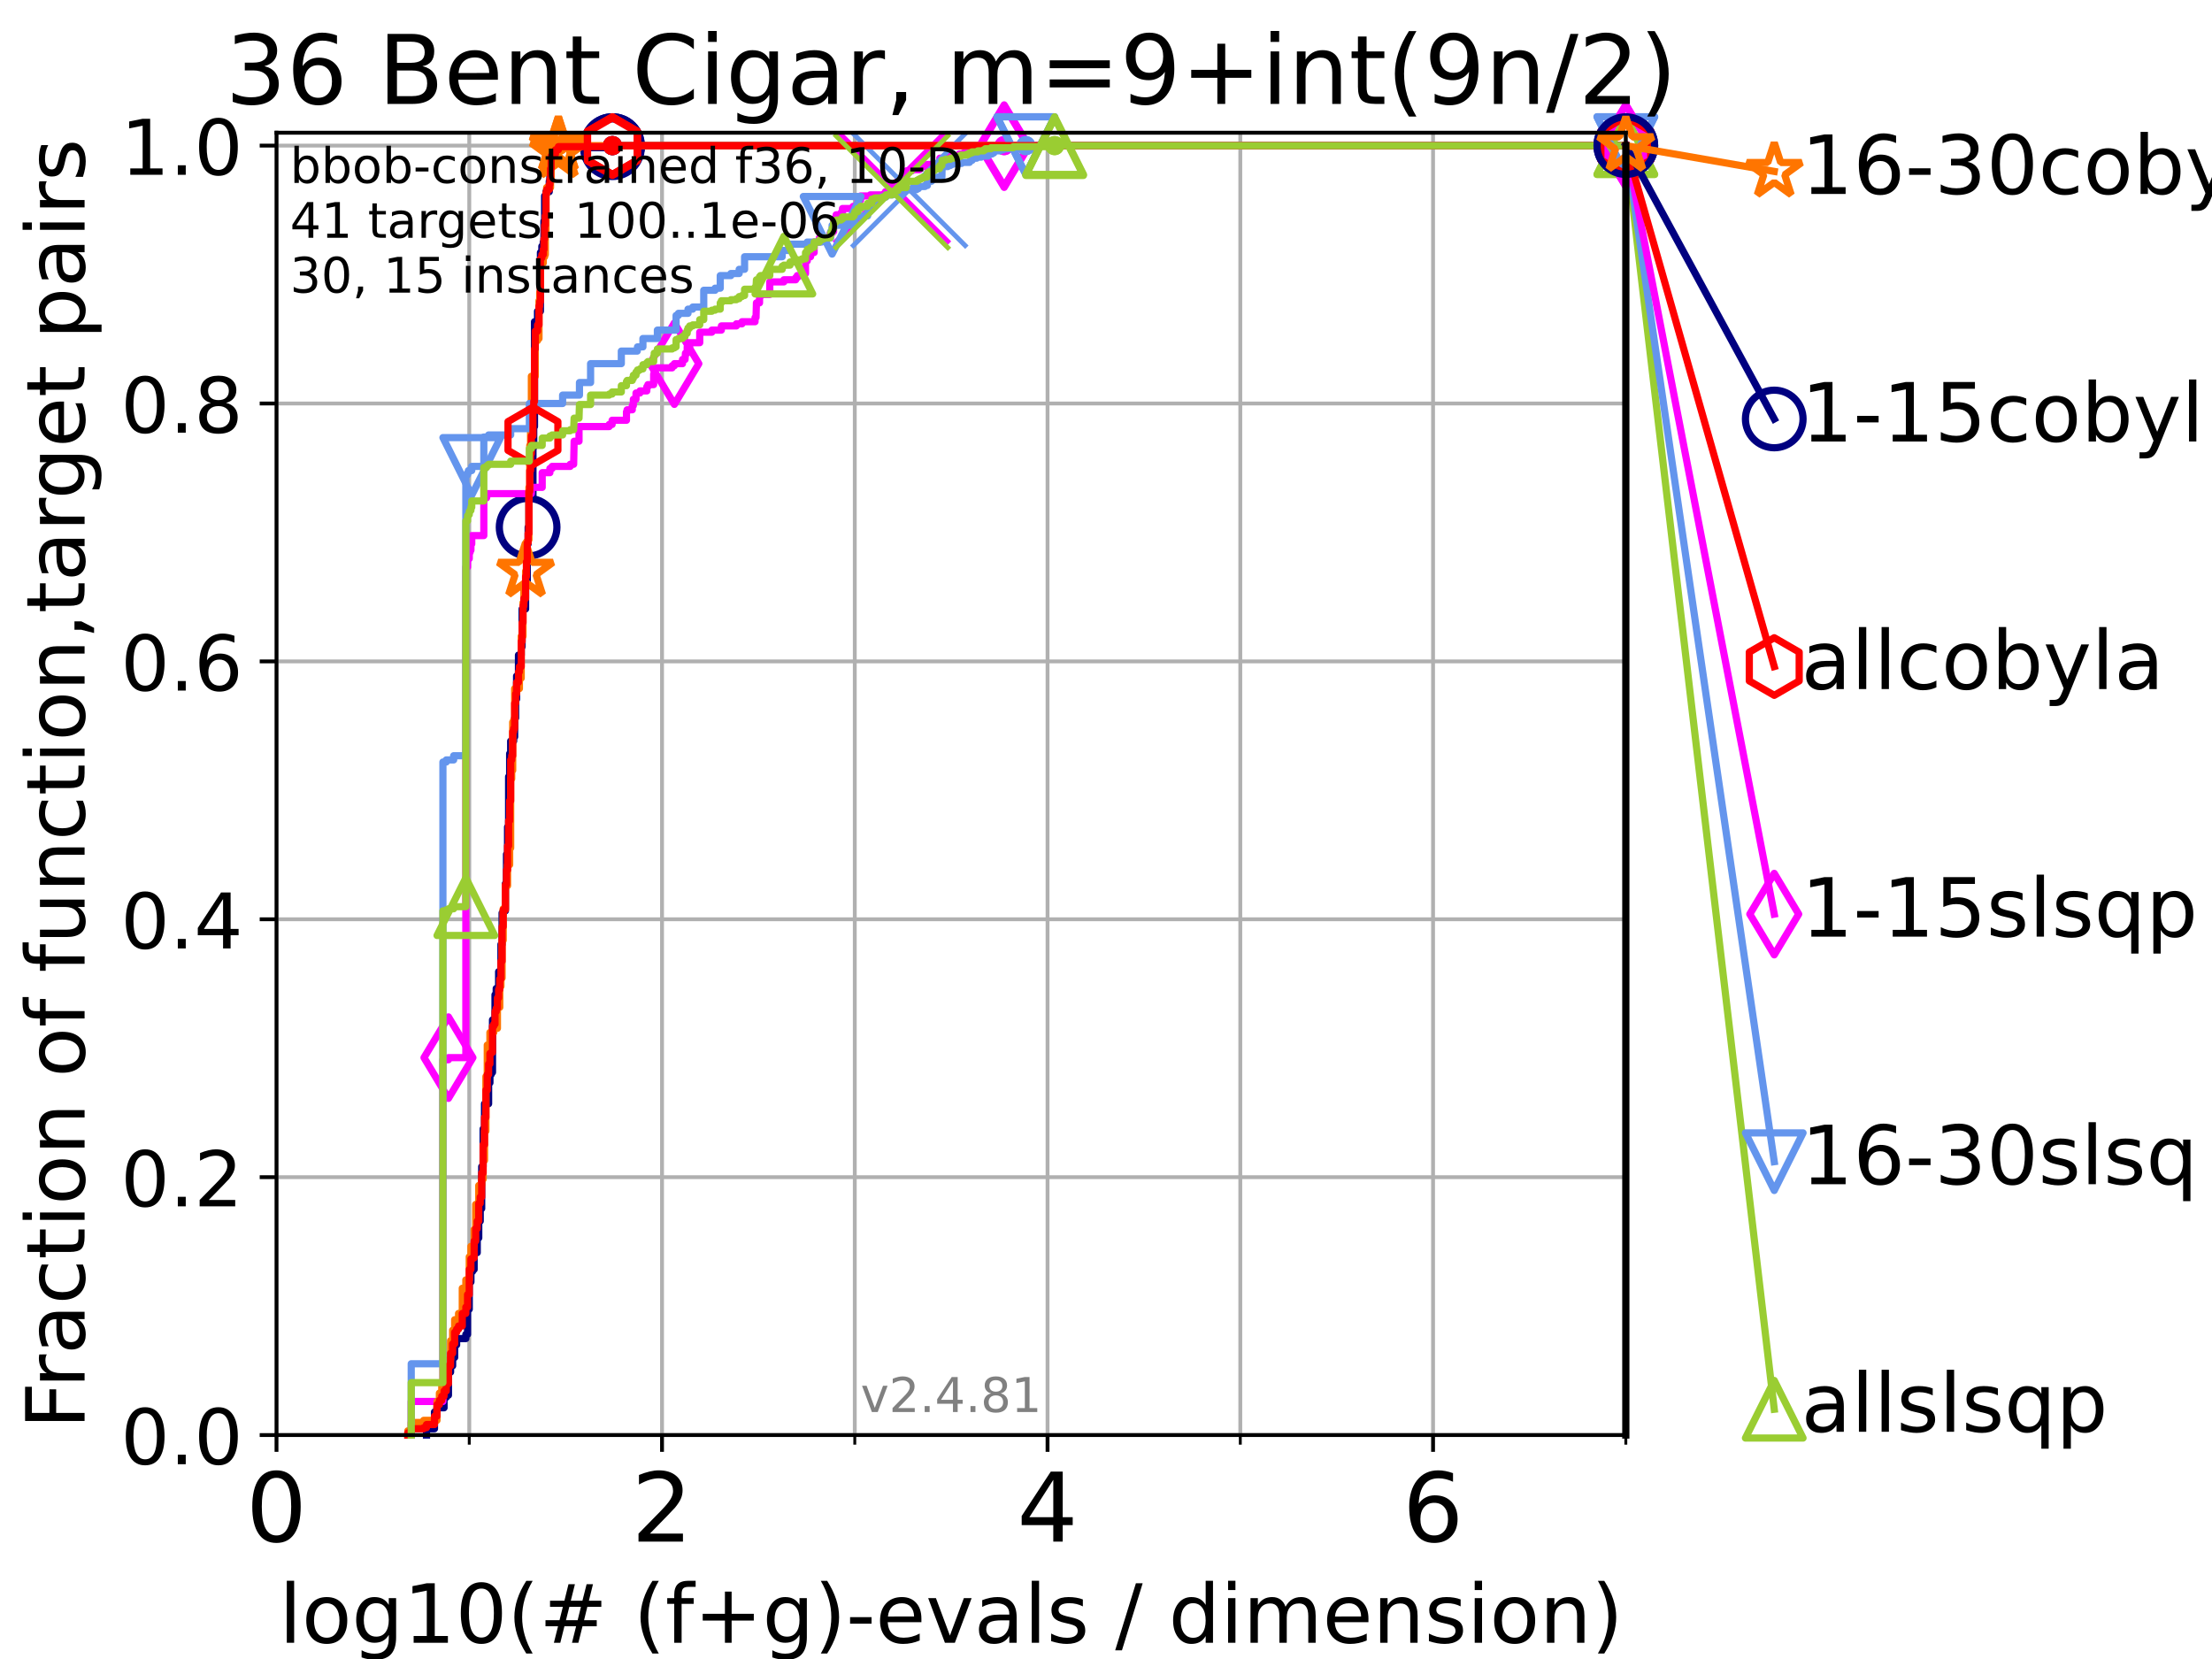 <?xml version="1.0" encoding="utf-8" standalone="no"?>
<!DOCTYPE svg PUBLIC "-//W3C//DTD SVG 1.1//EN"
  "http://www.w3.org/Graphics/SVG/1.1/DTD/svg11.dtd">
<!-- Created with matplotlib (https://matplotlib.org/) -->
<svg height="345.6pt" version="1.1" viewBox="0 0 460.8 345.6" width="460.8pt" xmlns="http://www.w3.org/2000/svg" xmlns:xlink="http://www.w3.org/1999/xlink">
 <defs>
  <style type="text/css">*{stroke-linecap:butt;stroke-linejoin:round;}</style>
 </defs>
 <g id="figure_1">
  <g id="patch_1">
   <path d="M 0 345.6 
L 460.8 345.6 
L 460.8 0 
L 0 0 
z
" style="fill:#ffffff;"/>
  </g>
  <g id="axes_1">
   <g id="patch_2">
    <path d="M 57.6 298.944 
L 338.688 298.944 
L 338.688 27.648 
L 57.6 27.648 
z
" style="fill:#ffffff;"/>
   </g>
   <g id="matplotlib.axis_1">
    <g id="xtick_1">
     <g id="line2d_1">
      <path clip-path="url(#p1fc66bd1b9)" d="M 57.6 298.944 
L 57.6 27.648 
" style="fill:none;stroke:#b0b0b0;stroke-linecap:square;stroke-width:0.8;"/>
     </g>
     <g id="line2d_2">
      <defs>
       <path d="M 0 0 
L 0 3.5 
" id="mc10441eb4f" style="stroke:#000000;stroke-width:0.8;"/>
      </defs>
      <g>
       <use style="stroke:#000000;stroke-width:0.8;" x="57.6" xlink:href="#mc10441eb4f" y="298.944"/>
      </g>
     </g>
     <g id="text_1">
      <!-- 0 -->
      <g transform="translate(51.237 321.141)scale(0.2 -0.2)">
       <defs>
        <path d="M 31.781 66.406 
Q 24.172 66.406 20.328 58.906 
Q 16.5 51.422 16.5 36.375 
Q 16.5 21.391 20.328 13.891 
Q 24.172 6.391 31.781 6.391 
Q 39.453 6.391 43.281 13.891 
Q 47.125 21.391 47.125 36.375 
Q 47.125 51.422 43.281 58.906 
Q 39.453 66.406 31.781 66.406 
z
M 31.781 74.219 
Q 44.047 74.219 50.516 64.516 
Q 56.984 54.828 56.984 36.375 
Q 56.984 17.969 50.516 8.266 
Q 44.047 -1.422 31.781 -1.422 
Q 19.531 -1.422 13.062 8.266 
Q 6.594 17.969 6.594 36.375 
Q 6.594 54.828 13.062 64.516 
Q 19.531 74.219 31.781 74.219 
z
" id="DejaVuSans-48"/>
       </defs>
       <use xlink:href="#DejaVuSans-48"/>
      </g>
     </g>
    </g>
    <g id="xtick_2">
     <g id="line2d_3">
      <path clip-path="url(#p1fc66bd1b9)" d="M 137.911 298.944 
L 137.911 27.648 
" style="fill:none;stroke:#b0b0b0;stroke-linecap:square;stroke-width:0.8;"/>
     </g>
     <g id="line2d_4">
      <g>
       <use style="stroke:#000000;stroke-width:0.8;" x="137.911" xlink:href="#mc10441eb4f" y="298.944"/>
      </g>
     </g>
     <g id="text_2">
      <!-- 2 -->
      <g transform="translate(131.548 321.141)scale(0.2 -0.2)">
       <defs>
        <path d="M 19.188 8.297 
L 53.609 8.297 
L 53.609 0 
L 7.328 0 
L 7.328 8.297 
Q 12.938 14.109 22.625 23.891 
Q 32.328 33.688 34.812 36.531 
Q 39.547 41.844 41.422 45.531 
Q 43.312 49.219 43.312 52.781 
Q 43.312 58.594 39.234 62.25 
Q 35.156 65.922 28.609 65.922 
Q 23.969 65.922 18.812 64.312 
Q 13.672 62.703 7.812 59.422 
L 7.812 69.391 
Q 13.766 71.781 18.938 73 
Q 24.125 74.219 28.422 74.219 
Q 39.75 74.219 46.484 68.547 
Q 53.219 62.891 53.219 53.422 
Q 53.219 48.922 51.531 44.891 
Q 49.859 40.875 45.406 35.406 
Q 44.188 33.984 37.641 27.219 
Q 31.109 20.453 19.188 8.297 
z
" id="DejaVuSans-50"/>
       </defs>
       <use xlink:href="#DejaVuSans-50"/>
      </g>
     </g>
    </g>
    <g id="xtick_3">
     <g id="line2d_5">
      <path clip-path="url(#p1fc66bd1b9)" d="M 218.222 298.944 
L 218.222 27.648 
" style="fill:none;stroke:#b0b0b0;stroke-linecap:square;stroke-width:0.8;"/>
     </g>
     <g id="line2d_6">
      <g>
       <use style="stroke:#000000;stroke-width:0.8;" x="218.222" xlink:href="#mc10441eb4f" y="298.944"/>
      </g>
     </g>
     <g id="text_3">
      <!-- 4 -->
      <g transform="translate(211.859 321.141)scale(0.2 -0.2)">
       <defs>
        <path d="M 37.797 64.312 
L 12.891 25.391 
L 37.797 25.391 
z
M 35.203 72.906 
L 47.609 72.906 
L 47.609 25.391 
L 58.016 25.391 
L 58.016 17.188 
L 47.609 17.188 
L 47.609 0 
L 37.797 0 
L 37.797 17.188 
L 4.891 17.188 
L 4.891 26.703 
z
" id="DejaVuSans-52"/>
       </defs>
       <use xlink:href="#DejaVuSans-52"/>
      </g>
     </g>
    </g>
    <g id="xtick_4">
     <g id="line2d_7">
      <path clip-path="url(#p1fc66bd1b9)" d="M 298.533 298.944 
L 298.533 27.648 
" style="fill:none;stroke:#b0b0b0;stroke-linecap:square;stroke-width:0.8;"/>
     </g>
     <g id="line2d_8">
      <g>
       <use style="stroke:#000000;stroke-width:0.8;" x="298.533" xlink:href="#mc10441eb4f" y="298.944"/>
      </g>
     </g>
     <g id="text_4">
      <!-- 6 -->
      <g transform="translate(292.17 321.141)scale(0.2 -0.2)">
       <defs>
        <path d="M 33.016 40.375 
Q 26.375 40.375 22.484 35.828 
Q 18.609 31.297 18.609 23.391 
Q 18.609 15.531 22.484 10.953 
Q 26.375 6.391 33.016 6.391 
Q 39.656 6.391 43.531 10.953 
Q 47.406 15.531 47.406 23.391 
Q 47.406 31.297 43.531 35.828 
Q 39.656 40.375 33.016 40.375 
z
M 52.594 71.297 
L 52.594 62.312 
Q 48.875 64.062 45.094 64.984 
Q 41.312 65.922 37.594 65.922 
Q 27.828 65.922 22.672 59.328 
Q 17.531 52.734 16.797 39.406 
Q 19.672 43.656 24.016 45.922 
Q 28.375 48.188 33.594 48.188 
Q 44.578 48.188 50.953 41.516 
Q 57.328 34.859 57.328 23.391 
Q 57.328 12.156 50.688 5.359 
Q 44.047 -1.422 33.016 -1.422 
Q 20.359 -1.422 13.672 8.266 
Q 6.984 17.969 6.984 36.375 
Q 6.984 53.656 15.188 63.938 
Q 23.391 74.219 37.203 74.219 
Q 40.922 74.219 44.703 73.484 
Q 48.484 72.75 52.594 71.297 
z
" id="DejaVuSans-54"/>
       </defs>
       <use xlink:href="#DejaVuSans-54"/>
      </g>
     </g>
    </g>
    <g id="xtick_5">
     <g id="line2d_9">
      <path clip-path="url(#p1fc66bd1b9)" d="M 97.755 298.944 
L 97.755 27.648 
" style="fill:none;stroke:#b0b0b0;stroke-linecap:square;stroke-width:0.8;"/>
     </g>
     <g id="line2d_10">
      <defs>
       <path d="M 0 0 
L 0 2 
" id="mb5e2ab6363" style="stroke:#000000;stroke-width:0.6;"/>
      </defs>
      <g>
       <use style="stroke:#000000;stroke-width:0.6;" x="97.755" xlink:href="#mb5e2ab6363" y="298.944"/>
      </g>
     </g>
    </g>
    <g id="xtick_6">
     <g id="line2d_11">
      <path clip-path="url(#p1fc66bd1b9)" d="M 178.066 298.944 
L 178.066 27.648 
" style="fill:none;stroke:#b0b0b0;stroke-linecap:square;stroke-width:0.8;"/>
     </g>
     <g id="line2d_12">
      <g>
       <use style="stroke:#000000;stroke-width:0.6;" x="178.066" xlink:href="#mb5e2ab6363" y="298.944"/>
      </g>
     </g>
    </g>
    <g id="xtick_7">
     <g id="line2d_13">
      <path clip-path="url(#p1fc66bd1b9)" d="M 258.377 298.944 
L 258.377 27.648 
" style="fill:none;stroke:#b0b0b0;stroke-linecap:square;stroke-width:0.8;"/>
     </g>
     <g id="line2d_14">
      <g>
       <use style="stroke:#000000;stroke-width:0.6;" x="258.377" xlink:href="#mb5e2ab6363" y="298.944"/>
      </g>
     </g>
    </g>
    <g id="xtick_8">
     <g id="line2d_15">
      <path clip-path="url(#p1fc66bd1b9)" d="M 338.688 298.944 
L 338.688 27.648 
" style="fill:none;stroke:#b0b0b0;stroke-linecap:square;stroke-width:0.8;"/>
     </g>
     <g id="line2d_16">
      <g>
       <use style="stroke:#000000;stroke-width:0.6;" x="338.688" xlink:href="#mb5e2ab6363" y="298.944"/>
      </g>
     </g>
    </g>
    <g id="text_5">
     <!-- log10(# (f+g)-evals / dimension) -->
     <g transform="translate(58.145 342.218)scale(0.17 -0.17)">
      <defs>
       <path d="M 9.422 75.984 
L 18.406 75.984 
L 18.406 0 
L 9.422 0 
z
" id="DejaVuSans-108"/>
       <path d="M 30.609 48.391 
Q 23.391 48.391 19.188 42.75 
Q 14.984 37.109 14.984 27.297 
Q 14.984 17.484 19.156 11.844 
Q 23.344 6.203 30.609 6.203 
Q 37.797 6.203 41.984 11.859 
Q 46.188 17.531 46.188 27.297 
Q 46.188 37.016 41.984 42.703 
Q 37.797 48.391 30.609 48.391 
z
M 30.609 56 
Q 42.328 56 49.016 48.375 
Q 55.719 40.766 55.719 27.297 
Q 55.719 13.875 49.016 6.219 
Q 42.328 -1.422 30.609 -1.422 
Q 18.844 -1.422 12.172 6.219 
Q 5.516 13.875 5.516 27.297 
Q 5.516 40.766 12.172 48.375 
Q 18.844 56 30.609 56 
z
" id="DejaVuSans-111"/>
       <path d="M 45.406 27.984 
Q 45.406 37.75 41.375 43.109 
Q 37.359 48.484 30.078 48.484 
Q 22.859 48.484 18.828 43.109 
Q 14.797 37.75 14.797 27.984 
Q 14.797 18.266 18.828 12.891 
Q 22.859 7.516 30.078 7.516 
Q 37.359 7.516 41.375 12.891 
Q 45.406 18.266 45.406 27.984 
z
M 54.391 6.781 
Q 54.391 -7.172 48.188 -13.984 
Q 42 -20.797 29.203 -20.797 
Q 24.469 -20.797 20.266 -20.094 
Q 16.062 -19.391 12.109 -17.922 
L 12.109 -9.188 
Q 16.062 -11.328 19.922 -12.344 
Q 23.781 -13.375 27.781 -13.375 
Q 36.625 -13.375 41.016 -8.766 
Q 45.406 -4.156 45.406 5.172 
L 45.406 9.625 
Q 42.625 4.781 38.281 2.391 
Q 33.938 0 27.875 0 
Q 17.828 0 11.672 7.656 
Q 5.516 15.328 5.516 27.984 
Q 5.516 40.672 11.672 48.328 
Q 17.828 56 27.875 56 
Q 33.938 56 38.281 53.609 
Q 42.625 51.219 45.406 46.391 
L 45.406 54.688 
L 54.391 54.688 
z
" id="DejaVuSans-103"/>
       <path d="M 12.406 8.297 
L 28.516 8.297 
L 28.516 63.922 
L 10.984 60.406 
L 10.984 69.391 
L 28.422 72.906 
L 38.281 72.906 
L 38.281 8.297 
L 54.391 8.297 
L 54.391 0 
L 12.406 0 
z
" id="DejaVuSans-49"/>
       <path d="M 31 75.875 
Q 24.469 64.656 21.281 53.656 
Q 18.109 42.672 18.109 31.391 
Q 18.109 20.125 21.312 9.062 
Q 24.516 -2 31 -13.188 
L 23.188 -13.188 
Q 15.875 -1.703 12.234 9.375 
Q 8.594 20.453 8.594 31.391 
Q 8.594 42.281 12.203 53.312 
Q 15.828 64.359 23.188 75.875 
z
" id="DejaVuSans-40"/>
       <path d="M 51.125 44 
L 36.922 44 
L 32.812 27.688 
L 47.125 27.688 
z
M 43.797 71.781 
L 38.719 51.516 
L 52.984 51.516 
L 58.109 71.781 
L 65.922 71.781 
L 60.891 51.516 
L 76.125 51.516 
L 76.125 44 
L 58.984 44 
L 54.984 27.688 
L 70.516 27.688 
L 70.516 20.219 
L 53.078 20.219 
L 48 0 
L 40.188 0 
L 45.219 20.219 
L 30.906 20.219 
L 25.875 0 
L 18.016 0 
L 23.094 20.219 
L 7.719 20.219 
L 7.719 27.688 
L 24.906 27.688 
L 29 44 
L 13.281 44 
L 13.281 51.516 
L 30.906 51.516 
L 35.891 71.781 
z
" id="DejaVuSans-35"/>
       <path id="DejaVuSans-32"/>
       <path d="M 37.109 75.984 
L 37.109 68.5 
L 28.516 68.5 
Q 23.688 68.5 21.797 66.547 
Q 19.922 64.594 19.922 59.516 
L 19.922 54.688 
L 34.719 54.688 
L 34.719 47.703 
L 19.922 47.703 
L 19.922 0 
L 10.891 0 
L 10.891 47.703 
L 2.297 47.703 
L 2.297 54.688 
L 10.891 54.688 
L 10.891 58.5 
Q 10.891 67.625 15.141 71.797 
Q 19.391 75.984 28.609 75.984 
z
" id="DejaVuSans-102"/>
       <path d="M 46 62.703 
L 46 35.5 
L 73.188 35.5 
L 73.188 27.203 
L 46 27.203 
L 46 0 
L 37.797 0 
L 37.797 27.203 
L 10.594 27.203 
L 10.594 35.5 
L 37.797 35.5 
L 37.797 62.703 
z
" id="DejaVuSans-43"/>
       <path d="M 8.016 75.875 
L 15.828 75.875 
Q 23.141 64.359 26.781 53.312 
Q 30.422 42.281 30.422 31.391 
Q 30.422 20.453 26.781 9.375 
Q 23.141 -1.703 15.828 -13.188 
L 8.016 -13.188 
Q 14.5 -2 17.703 9.062 
Q 20.906 20.125 20.906 31.391 
Q 20.906 42.672 17.703 53.656 
Q 14.5 64.656 8.016 75.875 
z
" id="DejaVuSans-41"/>
       <path d="M 4.891 31.391 
L 31.203 31.391 
L 31.203 23.391 
L 4.891 23.391 
z
" id="DejaVuSans-45"/>
       <path d="M 56.203 29.594 
L 56.203 25.203 
L 14.891 25.203 
Q 15.484 15.922 20.484 11.062 
Q 25.484 6.203 34.422 6.203 
Q 39.594 6.203 44.453 7.469 
Q 49.312 8.734 54.109 11.281 
L 54.109 2.781 
Q 49.266 0.734 44.188 -0.344 
Q 39.109 -1.422 33.891 -1.422 
Q 20.797 -1.422 13.156 6.188 
Q 5.516 13.812 5.516 26.812 
Q 5.516 40.234 12.766 48.109 
Q 20.016 56 32.328 56 
Q 43.359 56 49.781 48.891 
Q 56.203 41.797 56.203 29.594 
z
M 47.219 32.234 
Q 47.125 39.594 43.094 43.984 
Q 39.062 48.391 32.422 48.391 
Q 24.906 48.391 20.391 44.141 
Q 15.875 39.891 15.188 32.172 
z
" id="DejaVuSans-101"/>
       <path d="M 2.984 54.688 
L 12.5 54.688 
L 29.594 8.797 
L 46.688 54.688 
L 56.203 54.688 
L 35.688 0 
L 23.484 0 
z
" id="DejaVuSans-118"/>
       <path d="M 34.281 27.484 
Q 23.391 27.484 19.188 25 
Q 14.984 22.516 14.984 16.5 
Q 14.984 11.719 18.141 8.906 
Q 21.297 6.109 26.703 6.109 
Q 34.188 6.109 38.703 11.406 
Q 43.219 16.703 43.219 25.484 
L 43.219 27.484 
z
M 52.203 31.203 
L 52.203 0 
L 43.219 0 
L 43.219 8.297 
Q 40.141 3.328 35.547 0.953 
Q 30.953 -1.422 24.312 -1.422 
Q 15.922 -1.422 10.953 3.297 
Q 6 8.016 6 15.922 
Q 6 25.141 12.172 29.828 
Q 18.359 34.516 30.609 34.516 
L 43.219 34.516 
L 43.219 35.406 
Q 43.219 41.609 39.141 45 
Q 35.062 48.391 27.688 48.391 
Q 23 48.391 18.547 47.266 
Q 14.109 46.141 10.016 43.891 
L 10.016 52.203 
Q 14.938 54.109 19.578 55.047 
Q 24.219 56 28.609 56 
Q 40.484 56 46.344 49.844 
Q 52.203 43.703 52.203 31.203 
z
" id="DejaVuSans-97"/>
       <path d="M 44.281 53.078 
L 44.281 44.578 
Q 40.484 46.531 36.375 47.5 
Q 32.281 48.484 27.875 48.484 
Q 21.188 48.484 17.844 46.438 
Q 14.5 44.391 14.5 40.281 
Q 14.5 37.156 16.891 35.375 
Q 19.281 33.594 26.516 31.984 
L 29.594 31.297 
Q 39.156 29.25 43.188 25.516 
Q 47.219 21.781 47.219 15.094 
Q 47.219 7.469 41.188 3.016 
Q 35.156 -1.422 24.609 -1.422 
Q 20.219 -1.422 15.453 -0.562 
Q 10.688 0.297 5.422 2 
L 5.422 11.281 
Q 10.406 8.688 15.234 7.391 
Q 20.062 6.109 24.812 6.109 
Q 31.156 6.109 34.562 8.281 
Q 37.984 10.453 37.984 14.406 
Q 37.984 18.062 35.516 20.016 
Q 33.062 21.969 24.703 23.781 
L 21.578 24.516 
Q 13.234 26.266 9.516 29.906 
Q 5.812 33.547 5.812 39.891 
Q 5.812 47.609 11.281 51.797 
Q 16.75 56 26.812 56 
Q 31.781 56 36.172 55.266 
Q 40.578 54.547 44.281 53.078 
z
" id="DejaVuSans-115"/>
       <path d="M 25.391 72.906 
L 33.688 72.906 
L 8.297 -9.281 
L 0 -9.281 
z
" id="DejaVuSans-47"/>
       <path d="M 45.406 46.391 
L 45.406 75.984 
L 54.391 75.984 
L 54.391 0 
L 45.406 0 
L 45.406 8.203 
Q 42.578 3.328 38.25 0.953 
Q 33.938 -1.422 27.875 -1.422 
Q 17.969 -1.422 11.734 6.484 
Q 5.516 14.406 5.516 27.297 
Q 5.516 40.188 11.734 48.094 
Q 17.969 56 27.875 56 
Q 33.938 56 38.25 53.625 
Q 42.578 51.266 45.406 46.391 
z
M 14.797 27.297 
Q 14.797 17.391 18.875 11.75 
Q 22.953 6.109 30.078 6.109 
Q 37.203 6.109 41.297 11.75 
Q 45.406 17.391 45.406 27.297 
Q 45.406 37.203 41.297 42.844 
Q 37.203 48.484 30.078 48.484 
Q 22.953 48.484 18.875 42.844 
Q 14.797 37.203 14.797 27.297 
z
" id="DejaVuSans-100"/>
       <path d="M 9.422 54.688 
L 18.406 54.688 
L 18.406 0 
L 9.422 0 
z
M 9.422 75.984 
L 18.406 75.984 
L 18.406 64.594 
L 9.422 64.594 
z
" id="DejaVuSans-105"/>
       <path d="M 52 44.188 
Q 55.375 50.25 60.062 53.125 
Q 64.75 56 71.094 56 
Q 79.641 56 84.281 50.016 
Q 88.922 44.047 88.922 33.016 
L 88.922 0 
L 79.891 0 
L 79.891 32.719 
Q 79.891 40.578 77.094 44.375 
Q 74.312 48.188 68.609 48.188 
Q 61.625 48.188 57.562 43.547 
Q 53.516 38.922 53.516 30.906 
L 53.516 0 
L 44.484 0 
L 44.484 32.719 
Q 44.484 40.625 41.703 44.406 
Q 38.922 48.188 33.109 48.188 
Q 26.219 48.188 22.156 43.531 
Q 18.109 38.875 18.109 30.906 
L 18.109 0 
L 9.078 0 
L 9.078 54.688 
L 18.109 54.688 
L 18.109 46.188 
Q 21.188 51.219 25.484 53.609 
Q 29.781 56 35.688 56 
Q 41.656 56 45.828 52.969 
Q 50 49.953 52 44.188 
z
" id="DejaVuSans-109"/>
       <path d="M 54.891 33.016 
L 54.891 0 
L 45.906 0 
L 45.906 32.719 
Q 45.906 40.484 42.875 44.328 
Q 39.844 48.188 33.797 48.188 
Q 26.516 48.188 22.312 43.547 
Q 18.109 38.922 18.109 30.906 
L 18.109 0 
L 9.078 0 
L 9.078 54.688 
L 18.109 54.688 
L 18.109 46.188 
Q 21.344 51.125 25.703 53.562 
Q 30.078 56 35.797 56 
Q 45.219 56 50.047 50.172 
Q 54.891 44.344 54.891 33.016 
z
" id="DejaVuSans-110"/>
      </defs>
      <use xlink:href="#DejaVuSans-108"/>
      <use x="27.783" xlink:href="#DejaVuSans-111"/>
      <use x="88.965" xlink:href="#DejaVuSans-103"/>
      <use x="152.441" xlink:href="#DejaVuSans-49"/>
      <use x="216.064" xlink:href="#DejaVuSans-48"/>
      <use x="279.688" xlink:href="#DejaVuSans-40"/>
      <use x="318.701" xlink:href="#DejaVuSans-35"/>
      <use x="402.49" xlink:href="#DejaVuSans-32"/>
      <use x="434.277" xlink:href="#DejaVuSans-40"/>
      <use x="473.291" xlink:href="#DejaVuSans-102"/>
      <use x="508.496" xlink:href="#DejaVuSans-43"/>
      <use x="592.285" xlink:href="#DejaVuSans-103"/>
      <use x="655.762" xlink:href="#DejaVuSans-41"/>
      <use x="694.775" xlink:href="#DejaVuSans-45"/>
      <use x="730.859" xlink:href="#DejaVuSans-101"/>
      <use x="792.383" xlink:href="#DejaVuSans-118"/>
      <use x="851.562" xlink:href="#DejaVuSans-97"/>
      <use x="912.842" xlink:href="#DejaVuSans-108"/>
      <use x="940.625" xlink:href="#DejaVuSans-115"/>
      <use x="992.725" xlink:href="#DejaVuSans-32"/>
      <use x="1024.512" xlink:href="#DejaVuSans-47"/>
      <use x="1058.203" xlink:href="#DejaVuSans-32"/>
      <use x="1089.99" xlink:href="#DejaVuSans-100"/>
      <use x="1153.467" xlink:href="#DejaVuSans-105"/>
      <use x="1181.25" xlink:href="#DejaVuSans-109"/>
      <use x="1278.662" xlink:href="#DejaVuSans-101"/>
      <use x="1340.186" xlink:href="#DejaVuSans-110"/>
      <use x="1403.564" xlink:href="#DejaVuSans-115"/>
      <use x="1455.664" xlink:href="#DejaVuSans-105"/>
      <use x="1483.447" xlink:href="#DejaVuSans-111"/>
      <use x="1544.629" xlink:href="#DejaVuSans-110"/>
      <use x="1608.008" xlink:href="#DejaVuSans-41"/>
     </g>
    </g>
   </g>
   <g id="matplotlib.axis_2">
    <g id="ytick_1">
     <g id="line2d_17">
      <path clip-path="url(#p1fc66bd1b9)" d="M 57.6 298.944 
L 338.688 298.944 
" style="fill:none;stroke:#b0b0b0;stroke-linecap:square;stroke-width:0.8;"/>
     </g>
     <g id="line2d_18">
      <defs>
       <path d="M 0 0 
L -3.5 0 
" id="mdb0a1616ca" style="stroke:#000000;stroke-width:0.8;"/>
      </defs>
      <g>
       <use style="stroke:#000000;stroke-width:0.8;" x="57.6" xlink:href="#mdb0a1616ca" y="298.944"/>
      </g>
     </g>
     <g id="text_6">
      <!-- 0.0 -->
      <g transform="translate(25.155 305.023)scale(0.16 -0.16)">
       <defs>
        <path d="M 10.688 12.406 
L 21 12.406 
L 21 0 
L 10.688 0 
z
" id="DejaVuSans-46"/>
       </defs>
       <use xlink:href="#DejaVuSans-48"/>
       <use x="63.623" xlink:href="#DejaVuSans-46"/>
       <use x="95.41" xlink:href="#DejaVuSans-48"/>
      </g>
     </g>
    </g>
    <g id="ytick_2">
     <g id="line2d_19">
      <path clip-path="url(#p1fc66bd1b9)" d="M 57.6 245.222 
L 338.688 245.222 
" style="fill:none;stroke:#b0b0b0;stroke-linecap:square;stroke-width:0.8;"/>
     </g>
     <g id="line2d_20">
      <g>
       <use style="stroke:#000000;stroke-width:0.8;" x="57.6" xlink:href="#mdb0a1616ca" y="245.222"/>
      </g>
     </g>
     <g id="text_7">
      <!-- 0.2 -->
      <g transform="translate(25.155 251.301)scale(0.16 -0.16)">
       <use xlink:href="#DejaVuSans-48"/>
       <use x="63.623" xlink:href="#DejaVuSans-46"/>
       <use x="95.41" xlink:href="#DejaVuSans-50"/>
      </g>
     </g>
    </g>
    <g id="ytick_3">
     <g id="line2d_21">
      <path clip-path="url(#p1fc66bd1b9)" d="M 57.6 191.5 
L 338.688 191.5 
" style="fill:none;stroke:#b0b0b0;stroke-linecap:square;stroke-width:0.8;"/>
     </g>
     <g id="line2d_22">
      <g>
       <use style="stroke:#000000;stroke-width:0.8;" x="57.6" xlink:href="#mdb0a1616ca" y="191.5"/>
      </g>
     </g>
     <g id="text_8">
      <!-- 0.4 -->
      <g transform="translate(25.155 197.579)scale(0.16 -0.16)">
       <use xlink:href="#DejaVuSans-48"/>
       <use x="63.623" xlink:href="#DejaVuSans-46"/>
       <use x="95.41" xlink:href="#DejaVuSans-52"/>
      </g>
     </g>
    </g>
    <g id="ytick_4">
     <g id="line2d_23">
      <path clip-path="url(#p1fc66bd1b9)" d="M 57.6 137.778 
L 338.688 137.778 
" style="fill:none;stroke:#b0b0b0;stroke-linecap:square;stroke-width:0.8;"/>
     </g>
     <g id="line2d_24">
      <g>
       <use style="stroke:#000000;stroke-width:0.8;" x="57.6" xlink:href="#mdb0a1616ca" y="137.778"/>
      </g>
     </g>
     <g id="text_9">
      <!-- 0.6 -->
      <g transform="translate(25.155 143.857)scale(0.16 -0.16)">
       <use xlink:href="#DejaVuSans-48"/>
       <use x="63.623" xlink:href="#DejaVuSans-46"/>
       <use x="95.41" xlink:href="#DejaVuSans-54"/>
      </g>
     </g>
    </g>
    <g id="ytick_5">
     <g id="line2d_25">
      <path clip-path="url(#p1fc66bd1b9)" d="M 57.6 84.056 
L 338.688 84.056 
" style="fill:none;stroke:#b0b0b0;stroke-linecap:square;stroke-width:0.8;"/>
     </g>
     <g id="line2d_26">
      <g>
       <use style="stroke:#000000;stroke-width:0.8;" x="57.6" xlink:href="#mdb0a1616ca" y="84.056"/>
      </g>
     </g>
     <g id="text_10">
      <!-- 0.8 -->
      <g transform="translate(25.155 90.135)scale(0.16 -0.16)">
       <defs>
        <path d="M 31.781 34.625 
Q 24.75 34.625 20.719 30.859 
Q 16.703 27.094 16.703 20.516 
Q 16.703 13.922 20.719 10.156 
Q 24.75 6.391 31.781 6.391 
Q 38.812 6.391 42.859 10.172 
Q 46.922 13.969 46.922 20.516 
Q 46.922 27.094 42.891 30.859 
Q 38.875 34.625 31.781 34.625 
z
M 21.922 38.812 
Q 15.578 40.375 12.031 44.719 
Q 8.5 49.078 8.5 55.328 
Q 8.5 64.062 14.719 69.141 
Q 20.953 74.219 31.781 74.219 
Q 42.672 74.219 48.875 69.141 
Q 55.078 64.062 55.078 55.328 
Q 55.078 49.078 51.531 44.719 
Q 48 40.375 41.703 38.812 
Q 48.828 37.156 52.797 32.312 
Q 56.781 27.484 56.781 20.516 
Q 56.781 9.906 50.312 4.234 
Q 43.844 -1.422 31.781 -1.422 
Q 19.734 -1.422 13.25 4.234 
Q 6.781 9.906 6.781 20.516 
Q 6.781 27.484 10.781 32.312 
Q 14.797 37.156 21.922 38.812 
z
M 18.312 54.391 
Q 18.312 48.734 21.844 45.562 
Q 25.391 42.391 31.781 42.391 
Q 38.141 42.391 41.719 45.562 
Q 45.312 48.734 45.312 54.391 
Q 45.312 60.062 41.719 63.234 
Q 38.141 66.406 31.781 66.406 
Q 25.391 66.406 21.844 63.234 
Q 18.312 60.062 18.312 54.391 
z
" id="DejaVuSans-56"/>
       </defs>
       <use xlink:href="#DejaVuSans-48"/>
       <use x="63.623" xlink:href="#DejaVuSans-46"/>
       <use x="95.41" xlink:href="#DejaVuSans-56"/>
      </g>
     </g>
    </g>
    <g id="ytick_6">
     <g id="line2d_27">
      <path clip-path="url(#p1fc66bd1b9)" d="M 57.6 30.334 
L 338.688 30.334 
" style="fill:none;stroke:#b0b0b0;stroke-linecap:square;stroke-width:0.8;"/>
     </g>
     <g id="line2d_28">
      <g>
       <use style="stroke:#000000;stroke-width:0.8;" x="57.6" xlink:href="#mdb0a1616ca" y="30.334"/>
      </g>
     </g>
     <g id="text_11">
      <!-- 1.0 -->
      <g transform="translate(25.155 36.413)scale(0.16 -0.16)">
       <use xlink:href="#DejaVuSans-49"/>
       <use x="63.623" xlink:href="#DejaVuSans-46"/>
       <use x="95.41" xlink:href="#DejaVuSans-48"/>
      </g>
     </g>
    </g>
    <g id="text_12">
     <!-- Fraction of function,target pairs -->
     <g transform="translate(17.62 297.681)rotate(-90)scale(0.17 -0.17)">
      <defs>
       <path d="M 9.812 72.906 
L 51.703 72.906 
L 51.703 64.594 
L 19.672 64.594 
L 19.672 43.109 
L 48.578 43.109 
L 48.578 34.812 
L 19.672 34.812 
L 19.672 0 
L 9.812 0 
z
" id="DejaVuSans-70"/>
       <path d="M 41.109 46.297 
Q 39.594 47.172 37.812 47.578 
Q 36.031 48 33.891 48 
Q 26.266 48 22.188 43.047 
Q 18.109 38.094 18.109 28.812 
L 18.109 0 
L 9.078 0 
L 9.078 54.688 
L 18.109 54.688 
L 18.109 46.188 
Q 20.953 51.172 25.484 53.578 
Q 30.031 56 36.531 56 
Q 37.453 56 38.578 55.875 
Q 39.703 55.766 41.062 55.516 
z
" id="DejaVuSans-114"/>
       <path d="M 48.781 52.594 
L 48.781 44.188 
Q 44.969 46.297 41.141 47.344 
Q 37.312 48.391 33.406 48.391 
Q 24.656 48.391 19.812 42.844 
Q 14.984 37.312 14.984 27.297 
Q 14.984 17.281 19.812 11.734 
Q 24.656 6.203 33.406 6.203 
Q 37.312 6.203 41.141 7.25 
Q 44.969 8.297 48.781 10.406 
L 48.781 2.094 
Q 45.016 0.344 40.984 -0.531 
Q 36.969 -1.422 32.422 -1.422 
Q 20.062 -1.422 12.781 6.344 
Q 5.516 14.109 5.516 27.297 
Q 5.516 40.672 12.859 48.328 
Q 20.219 56 33.016 56 
Q 37.156 56 41.109 55.141 
Q 45.062 54.297 48.781 52.594 
z
" id="DejaVuSans-99"/>
       <path d="M 18.312 70.219 
L 18.312 54.688 
L 36.812 54.688 
L 36.812 47.703 
L 18.312 47.703 
L 18.312 18.016 
Q 18.312 11.328 20.141 9.422 
Q 21.969 7.516 27.594 7.516 
L 36.812 7.516 
L 36.812 0 
L 27.594 0 
Q 17.188 0 13.234 3.875 
Q 9.281 7.766 9.281 18.016 
L 9.281 47.703 
L 2.688 47.703 
L 2.688 54.688 
L 9.281 54.688 
L 9.281 70.219 
z
" id="DejaVuSans-116"/>
       <path d="M 8.5 21.578 
L 8.5 54.688 
L 17.484 54.688 
L 17.484 21.922 
Q 17.484 14.156 20.5 10.266 
Q 23.531 6.391 29.594 6.391 
Q 36.859 6.391 41.078 11.031 
Q 45.312 15.672 45.312 23.688 
L 45.312 54.688 
L 54.297 54.688 
L 54.297 0 
L 45.312 0 
L 45.312 8.406 
Q 42.047 3.422 37.719 1 
Q 33.406 -1.422 27.688 -1.422 
Q 18.266 -1.422 13.375 4.438 
Q 8.5 10.297 8.5 21.578 
z
M 31.109 56 
z
" id="DejaVuSans-117"/>
       <path d="M 11.719 12.406 
L 22.016 12.406 
L 22.016 4 
L 14.016 -11.625 
L 7.719 -11.625 
L 11.719 4 
z
" id="DejaVuSans-44"/>
       <path d="M 18.109 8.203 
L 18.109 -20.797 
L 9.078 -20.797 
L 9.078 54.688 
L 18.109 54.688 
L 18.109 46.391 
Q 20.953 51.266 25.266 53.625 
Q 29.594 56 35.594 56 
Q 45.562 56 51.781 48.094 
Q 58.016 40.188 58.016 27.297 
Q 58.016 14.406 51.781 6.484 
Q 45.562 -1.422 35.594 -1.422 
Q 29.594 -1.422 25.266 0.953 
Q 20.953 3.328 18.109 8.203 
z
M 48.688 27.297 
Q 48.688 37.203 44.609 42.844 
Q 40.531 48.484 33.406 48.484 
Q 26.266 48.484 22.188 42.844 
Q 18.109 37.203 18.109 27.297 
Q 18.109 17.391 22.188 11.75 
Q 26.266 6.109 33.406 6.109 
Q 40.531 6.109 44.609 11.75 
Q 48.688 17.391 48.688 27.297 
z
" id="DejaVuSans-112"/>
      </defs>
      <use xlink:href="#DejaVuSans-70"/>
      <use x="50.27" xlink:href="#DejaVuSans-114"/>
      <use x="91.383" xlink:href="#DejaVuSans-97"/>
      <use x="152.662" xlink:href="#DejaVuSans-99"/>
      <use x="207.643" xlink:href="#DejaVuSans-116"/>
      <use x="246.852" xlink:href="#DejaVuSans-105"/>
      <use x="274.635" xlink:href="#DejaVuSans-111"/>
      <use x="335.816" xlink:href="#DejaVuSans-110"/>
      <use x="399.195" xlink:href="#DejaVuSans-32"/>
      <use x="430.982" xlink:href="#DejaVuSans-111"/>
      <use x="492.164" xlink:href="#DejaVuSans-102"/>
      <use x="527.369" xlink:href="#DejaVuSans-32"/>
      <use x="559.156" xlink:href="#DejaVuSans-102"/>
      <use x="594.361" xlink:href="#DejaVuSans-117"/>
      <use x="657.74" xlink:href="#DejaVuSans-110"/>
      <use x="721.119" xlink:href="#DejaVuSans-99"/>
      <use x="776.1" xlink:href="#DejaVuSans-116"/>
      <use x="815.309" xlink:href="#DejaVuSans-105"/>
      <use x="843.092" xlink:href="#DejaVuSans-111"/>
      <use x="904.273" xlink:href="#DejaVuSans-110"/>
      <use x="967.652" xlink:href="#DejaVuSans-44"/>
      <use x="999.439" xlink:href="#DejaVuSans-116"/>
      <use x="1038.648" xlink:href="#DejaVuSans-97"/>
      <use x="1099.928" xlink:href="#DejaVuSans-114"/>
      <use x="1139.291" xlink:href="#DejaVuSans-103"/>
      <use x="1202.768" xlink:href="#DejaVuSans-101"/>
      <use x="1264.291" xlink:href="#DejaVuSans-116"/>
      <use x="1303.5" xlink:href="#DejaVuSans-32"/>
      <use x="1335.287" xlink:href="#DejaVuSans-112"/>
      <use x="1398.764" xlink:href="#DejaVuSans-97"/>
      <use x="1460.043" xlink:href="#DejaVuSans-105"/>
      <use x="1487.826" xlink:href="#DejaVuSans-114"/>
      <use x="1528.939" xlink:href="#DejaVuSans-115"/>
     </g>
    </g>
   </g>
   <g id="line2d_29">
    <defs>
     <path d="M 0 1.5 
C 0.398 1.5 0.779 1.342 1.061 1.061 
C 1.342 0.779 1.5 0.398 1.5 0 
C 1.5 -0.398 1.342 -0.779 1.061 -1.061 
C 0.779 -1.342 0.398 -1.5 0 -1.5 
C -0.398 -1.5 -0.779 -1.342 -1.061 -1.061 
C -1.342 -0.779 -1.5 -0.398 -1.5 0 
C -1.5 0.398 -1.342 0.779 -1.061 1.061 
C -0.779 1.342 -0.398 1.5 0 1.5 
z
" id="mefdc7fa82e" style="stroke:#000080;"/>
    </defs>
    <g>
     <use style="fill:#000080;stroke:#000080;" x="127.58" xlink:href="#mefdc7fa82e" y="30.334"/>
     <use style="fill:#000080;stroke:#000080;" x="127.58" xlink:href="#mefdc7fa82e" y="30.334"/>
    </g>
   </g>
   <g id="line2d_30">
    <path d="M 88.847 298.944 
L 88.847 297.634 
L 90.509 297.634 
L 90.509 294.14 
L 91.03 294.14 
L 91.03 293.266 
L 92.504 293.266 
L 92.504 291.082 
L 92.969 291.082 
L 92.969 290.645 
L 93.422 290.645 
L 93.422 285.841 
L 93.864 285.841 
L 93.864 284.531 
L 94.295 284.531 
L 94.295 282.784 
L 94.715 282.784 
L 94.715 280.163 
L 95.125 280.163 
L 95.125 278.853 
L 97.044 278.853 
L 97.044 277.979 
L 97.403 277.979 
L 97.403 272.738 
L 97.755 272.738 
L 97.755 267.06 
L 98.101 267.06 
L 98.101 264.876 
L 98.439 264.876 
L 98.439 264.44 
L 98.772 264.44 
L 98.772 260.946 
L 99.418 260.946 
L 99.418 257.888 
L 99.732 257.888 
L 99.732 254.394 
L 100.04 254.394 
L 100.04 251.773 
L 100.344 251.773 
L 100.344 243.038 
L 100.642 243.038 
L 100.642 235.176 
L 100.935 235.176 
L 100.935 229.935 
L 101.786 229.935 
L 101.786 225.568 
L 102.06 225.568 
L 102.06 223.821 
L 102.331 223.821 
L 102.331 223.384 
L 102.597 223.384 
L 102.597 212.465 
L 103.118 212.465 
L 103.118 207.224 
L 103.372 207.224 
L 103.372 205.913 
L 103.871 205.913 
L 103.871 202.419 
L 104.355 202.419 
L 104.355 196.741 
L 104.592 196.741 
L 104.592 190.19 
L 104.826 190.19 
L 104.826 189.753 
L 105.285 189.753 
L 105.285 184.075 
L 105.51 184.075 
L 105.51 177.96 
L 105.733 177.96 
L 105.733 172.282 
L 105.952 172.282 
L 105.952 161.8 
L 106.169 161.8 
L 106.169 156.996 
L 106.383 156.996 
L 106.383 154.375 
L 107.009 154.375 
L 107.009 153.502 
L 107.213 153.502 
L 107.213 149.571 
L 107.415 149.571 
L 107.415 145.64 
L 107.614 145.64 
L 107.614 140.835 
L 108.006 140.835 
L 108.006 136.468 
L 108.578 136.468 
L 108.578 134.721 
L 108.764 134.721 
L 108.764 126.859 
L 109.491 126.859 
L 109.491 121.181 
L 109.843 121.181 
L 109.843 113.319 
L 110.017 113.319 
L 110.017 109.825 
L 110.189 109.825 
L 110.189 103.274 
L 111.023 103.274 
L 111.023 93.228 
L 111.186 93.228 
L 111.186 88.86 
L 111.346 88.86 
L 111.346 67.022 
L 111.975 67.022 
L 111.975 64.838 
L 112.581 64.838 
L 112.581 52.609 
L 112.877 52.609 
L 112.877 51.299 
L 113.168 51.299 
L 113.168 50.425 
L 113.311 50.425 
L 113.311 46.058 
L 113.454 46.058 
L 113.454 40.816 
L 113.735 40.816 
L 113.735 39.943 
L 114.419 39.943 
L 114.419 37.759 
L 114.552 37.759 
L 114.552 35.575 
L 114.685 35.575 
L 114.685 32.518 
L 115.711 32.518 
L 115.711 30.771 
L 127.58 30.771 
L 127.58 30.334 
L 338.688 30.334 
L 338.688 30.334 
" style="fill:none;stroke:#000080;stroke-linecap:square;stroke-width:1.5;"/>
   </g>
   <g id="line2d_31">
    <defs>
     <path d="M 0 6 
C 1.591 6 3.117 5.368 4.243 4.243 
C 5.368 3.117 6 1.591 6 0 
C 6 -1.591 5.368 -3.117 4.243 -4.243 
C 3.117 -5.368 1.591 -6 0 -6 
C -1.591 -6 -3.117 -5.368 -4.243 -4.243 
C -5.368 -3.117 -6 -1.591 -6 0 
C -6 1.591 -5.368 3.117 -4.243 4.243 
C -3.117 5.368 -1.591 6 0 6 
z
" id="m1d5dc654bc" style="stroke:#000080;stroke-width:1.5;"/>
    </defs>
    <g>
     <use style="fill-opacity:0;stroke:#000080;stroke-width:1.5;" x="110.017" xlink:href="#m1d5dc654bc" y="109.825"/>
     <use style="fill-opacity:0;stroke:#000080;stroke-width:1.5;" x="127.58" xlink:href="#m1d5dc654bc" y="30.771"/>
     <use style="fill-opacity:0;stroke:#000080;stroke-width:1.5;" x="127.58" xlink:href="#m1d5dc654bc" y="30.334"/>
     <use style="fill-opacity:0;stroke:#000080;stroke-width:1.5;" x="127.58" xlink:href="#m1d5dc654bc" y="30.334"/>
     <use style="fill-opacity:0;stroke:#000080;stroke-width:1.5;" x="338.688" xlink:href="#m1d5dc654bc" y="30.334"/>
    </g>
   </g>
   <g id="line2d_32">
    <path style="fill:none;stroke:#000080;stroke-linecap:square;stroke-width:1.5;"/>
    <g/>
   </g>
   <g id="line2d_33">
    <defs>
     <path d="M 0 1.5 
C 0.398 1.5 0.779 1.342 1.061 1.061 
C 1.342 0.779 1.5 0.398 1.5 0 
C 1.5 -0.398 1.342 -0.779 1.061 -1.061 
C 0.779 -1.342 0.398 -1.5 0 -1.5 
C -0.398 -1.5 -0.779 -1.342 -1.061 -1.061 
C -1.342 -0.779 -1.5 -0.398 -1.5 0 
C -1.5 0.398 -1.342 0.779 -1.061 1.061 
C -0.779 1.342 -0.398 1.5 0 1.5 
z
" id="m39301ea03a" style="stroke:#ff00ff;"/>
    </defs>
    <g>
     <use style="fill:#ff00ff;stroke:#ff00ff;" x="209.189" xlink:href="#m39301ea03a" y="30.334"/>
     <use style="fill:#ff00ff;stroke:#ff00ff;" x="209.189" xlink:href="#m39301ea03a" y="30.334"/>
    </g>
   </g>
   <g id="line2d_34">
    <path d="M 85.667 298.944 
L 85.667 291.956 
L 92.267 291.956 
L 92.267 220.763 
L 93.422 220.763 
L 93.422 220.326 
L 97.044 220.326 
L 97.044 118.124 
L 97.403 118.124 
L 97.403 116.377 
L 97.755 116.377 
L 97.755 115.066 
L 97.929 115.066 
L 97.929 114.63 
L 98.101 114.63 
L 98.101 113.319 
L 98.271 113.319 
L 98.271 111.572 
L 100.789 111.572 
L 100.789 103.71 
L 101.366 103.71 
L 101.366 103.274 
L 101.507 103.274 
L 101.507 102.837 
L 110.694 102.837 
L 110.694 101.527 
L 112.95 101.527 
L 112.95 98.469 
L 114.552 98.469 
L 114.552 97.596 
L 115.012 97.596 
L 115.012 97.159 
L 118.787 97.159 
L 118.787 96.722 
L 119.503 96.722 
L 119.603 91.918 
L 120.619 91.918 
L 120.619 88.86 
L 126.905 88.86 
L 126.905 88.424 
L 127.517 88.424 
L 127.517 87.55 
L 130.505 87.55 
L 130.505 85.803 
L 130.638 85.803 
L 130.638 85.366 
L 131.716 85.366 
L 131.716 84.493 
L 131.938 84.493 
L 131.938 83.183 
L 132.494 83.183 
L 132.494 81.872 
L 133.307 81.872 
L 133.307 81.435 
L 134.745 81.435 
L 134.745 80.562 
L 134.974 80.562 
L 134.974 80.125 
L 136.17 80.125 
L 136.17 77.941 
L 136.285 77.941 
L 136.285 76.631 
L 140.011 76.631 
L 140.011 76.194 
L 140.484 76.194 
L 140.484 75.758 
L 142.175 75.758 
L 142.175 74.884 
L 142.713 74.884 
L 142.792 73.574 
L 143.157 73.574 
L 143.157 72.263 
L 143.666 72.263 
L 143.666 71.39 
L 145.766 71.39 
L 145.766 69.206 
L 148.287 69.206 
L 148.287 68.769 
L 150.267 68.769 
L 150.276 67.896 
L 153.402 67.896 
L 153.402 67.459 
L 154.568 67.459 
L 154.568 67.022 
L 157.289 67.022 
L 157.289 66.149 
L 157.495 66.149 
L 157.58 63.091 
L 158.223 63.091 
L 158.223 61.781 
L 158.407 61.781 
L 158.407 61.344 
L 160.36 61.344 
L 160.36 58.724 
L 163.295 58.724 
L 163.295 58.287 
L 165.757 58.287 
L 165.757 57.85 
L 166.09 57.85 
L 166.09 57.413 
L 167.063 57.413 
L 167.063 56.977 
L 167.805 56.977 
L 167.805 54.356 
L 168.171 54.356 
L 168.171 53.483 
L 168.865 53.483 
L 168.865 52.609 
L 169.6 52.609 
L 169.6 50.425 
L 170.693 50.425 
L 170.693 49.552 
L 172.916 49.552 
L 172.916 48.678 
L 173.285 48.678 
L 173.285 48.241 
L 173.653 48.241 
L 173.653 45.621 
L 174.184 45.621 
L 174.184 44.747 
L 175.199 44.747 
L 175.199 44.311 
L 175.509 44.311 
L 175.509 43.437 
L 177.709 43.437 
L 177.709 43 
L 178.71 43 
L 178.71 41.69 
L 179.277 41.69 
L 179.277 40.816 
L 181.273 40.816 
L 181.273 40.598 
L 184.111 40.598 
L 184.111 40.38 
L 184.448 40.38 
L 184.448 39.943 
L 185.797 39.943 
L 185.797 38.633 
L 186.367 38.633 
L 186.367 38.196 
L 186.706 38.196 
L 186.706 37.977 
L 187.935 37.977 
L 187.935 37.759 
L 188.798 37.759 
L 188.863 35.575 
L 189.997 35.575 
L 189.997 35.357 
L 191.535 35.357 
L 191.603 34.92 
L 191.919 34.92 
L 191.919 34.702 
L 193.12 34.702 
L 193.12 34.265 
L 195.717 34.265 
L 195.782 32.955 
L 196.996 32.955 
L 196.996 32.736 
L 197.607 32.736 
L 197.607 32.518 
L 199.767 32.518 
L 199.82 32.081 
L 200.741 32.081 
L 200.741 31.863 
L 201.676 31.863 
L 201.712 31.426 
L 202.156 31.426 
L 202.156 31.208 
L 203.79 31.208 
L 203.79 30.989 
L 203.912 30.989 
L 203.912 30.771 
L 209.106 30.771 
L 209.189 30.334 
L 338.688 30.334 
L 338.688 30.334 
" style="fill:none;stroke:#ff00ff;stroke-linecap:square;stroke-width:1.5;"/>
   </g>
   <g id="line2d_35">
    <defs>
     <path d="M -0 8.485 
L 5.091 0 
L 0 -8.485 
L -5.091 -0 
z
" id="m97de954899" style="stroke:#ff00ff;stroke-linejoin:miter;stroke-width:1.5;"/>
    </defs>
    <g>
     <use style="fill-opacity:0;stroke:#ff00ff;stroke-linejoin:miter;stroke-width:1.5;" x="93.422" xlink:href="#m97de954899" y="220.326"/>
     <use style="fill-opacity:0;stroke:#ff00ff;stroke-linejoin:miter;stroke-width:1.5;" x="140.484" xlink:href="#m97de954899" y="75.758"/>
     <use style="fill-opacity:0;stroke:#ff00ff;stroke-linejoin:miter;stroke-width:1.5;" x="209.189" xlink:href="#m97de954899" y="30.552"/>
     <use style="fill-opacity:0;stroke:#ff00ff;stroke-linejoin:miter;stroke-width:1.5;" x="209.189" xlink:href="#m97de954899" y="30.334"/>
     <use style="fill-opacity:0;stroke:#ff00ff;stroke-linejoin:miter;stroke-width:1.5;" x="338.688" xlink:href="#m97de954899" y="30.334"/>
    </g>
   </g>
   <g id="line2d_36">
    <path style="fill:none;stroke:#ff00ff;stroke-linecap:square;stroke-width:1.5;"/>
    <g/>
   </g>
   <g id="line2d_37">
    <path clip-path="url(#p1fc66bd1b9)" d="M 185.797 38.633 
" style="fill:none;stroke:#ff00ff;stroke-linecap:square;stroke-width:1.5;"/>
    <defs>
     <path d="M -12 12 
L 12 -12 
M -12 -12 
L 12 12 
" id="m5d3e98fbf0" style="stroke:#ff00ff;"/>
    </defs>
    <g clip-path="url(#p1fc66bd1b9)">
     <use style="fill:#ff00ff;stroke:#ff00ff;" x="185.797" xlink:href="#m5d3e98fbf0" y="38.633"/>
    </g>
   </g>
   <g id="line2d_38">
    <defs>
     <path d="M 0 1.5 
C 0.398 1.5 0.779 1.342 1.061 1.061 
C 1.342 0.779 1.5 0.398 1.5 0 
C 1.5 -0.398 1.342 -0.779 1.061 -1.061 
C 0.779 -1.342 0.398 -1.5 0 -1.5 
C -0.398 -1.5 -0.779 -1.342 -1.061 -1.061 
C -1.342 -0.779 -1.5 -0.398 -1.5 0 
C -1.5 0.398 -1.342 0.779 -1.061 1.061 
C -0.779 1.342 -0.398 1.5 0 1.5 
z
" id="m11f63d4b79" style="stroke:#ff7500;"/>
    </defs>
    <g>
     <use style="fill:#ff7500;stroke:#ff7500;" x="116.323" xlink:href="#m11f63d4b79" y="30.334"/>
     <use style="fill:#ff7500;stroke:#ff7500;" x="116.323" xlink:href="#m11f63d4b79" y="30.334"/>
    </g>
   </g>
   <g id="line2d_39">
    <path d="M 84.956 298.944 
L 84.956 298.07 
L 85.667 298.07 
L 85.667 296.323 
L 88.256 296.323 
L 88.256 295.887 
L 91.03 295.887 
L 91.03 291.956 
L 91.535 291.956 
L 91.535 290.209 
L 92.027 290.209 
L 92.027 288.462 
L 92.969 288.462 
L 92.969 285.841 
L 93.422 285.841 
L 93.422 283.22 
L 93.864 283.22 
L 93.864 279.29 
L 94.295 279.29 
L 94.295 277.106 
L 94.715 277.106 
L 94.715 274.922 
L 95.526 274.922 
L 95.526 273.612 
L 96.301 273.612 
L 96.301 268.371 
L 97.044 268.371 
L 97.044 266.623 
L 97.755 266.623 
L 97.755 261.819 
L 98.101 261.819 
L 98.101 259.635 
L 98.772 259.635 
L 98.772 256.141 
L 99.098 256.141 
L 99.098 250.9 
L 99.732 250.9 
L 99.732 246.969 
L 100.344 246.969 
L 100.344 245.659 
L 100.642 245.659 
L 100.642 241.728 
L 100.935 241.728 
L 100.935 235.613 
L 101.223 235.613 
L 101.223 224.257 
L 101.507 224.257 
L 101.507 217.706 
L 102.06 217.706 
L 102.06 215.085 
L 102.859 215.085 
L 102.859 214.212 
L 103.623 214.212 
L 103.623 209.844 
L 104.115 209.844 
L 104.115 205.476 
L 104.355 205.476 
L 104.355 203.729 
L 104.592 203.729 
L 104.592 195.868 
L 104.826 195.868 
L 104.826 189.316 
L 105.285 189.316 
L 105.285 184.512 
L 105.733 184.512 
L 105.733 180.144 
L 106.169 180.144 
L 106.169 176.65 
L 106.383 176.65 
L 106.383 162.237 
L 106.594 162.237 
L 106.594 160.49 
L 106.803 160.49 
L 106.803 150.444 
L 107.009 150.444 
L 107.009 150.007 
L 107.213 150.007 
L 107.213 143.456 
L 108.199 143.456 
L 108.199 141.272 
L 108.578 141.272 
L 108.578 132.537 
L 108.949 132.537 
L 108.949 125.549 
L 109.132 125.549 
L 109.132 122.491 
L 109.491 122.491 
L 109.491 118.997 
L 109.668 118.997 
L 109.668 112.883 
L 110.017 112.883 
L 110.017 112.446 
L 110.189 112.446 
L 110.189 101.527 
L 110.359 101.527 
L 110.359 92.791 
L 110.527 92.791 
L 110.527 85.803 
L 110.694 85.803 
L 110.694 78.378 
L 111.506 78.378 
L 111.506 70.953 
L 111.975 70.953 
L 111.975 70.516 
L 112.281 70.516 
L 112.281 62.655 
L 112.432 62.655 
L 112.432 60.908 
L 112.581 60.908 
L 112.581 55.23 
L 112.73 55.23 
L 112.73 54.793 
L 113.168 54.793 
L 113.168 53.483 
L 113.454 53.483 
L 113.454 53.046 
L 113.595 53.046 
L 113.595 49.115 
L 113.735 49.115 
L 113.735 40.38 
L 113.874 40.38 
L 113.874 39.069 
L 114.685 39.069 
L 114.685 37.759 
L 114.817 37.759 
L 114.817 32.518 
L 115.206 32.518 
L 115.206 31.644 
L 116.323 31.644 
L 116.323 30.334 
L 338.688 30.334 
L 338.688 30.334 
" style="fill:none;stroke:#ff7500;stroke-linecap:square;stroke-width:1.5;"/>
   </g>
   <g id="line2d_40">
    <defs>
     <path d="M 0 -6 
L -1.347 -1.854 
L -5.706 -1.854 
L -2.18 0.708 
L -3.527 4.854 
L -0 2.292 
L 3.527 4.854 
L 2.18 0.708 
L 5.706 -1.854 
L 1.347 -1.854 
z
" id="m007ae4a080" style="stroke:#ff7500;stroke-linejoin:bevel;stroke-width:1.5;"/>
    </defs>
    <g>
     <use style="fill-opacity:0;stroke:#ff7500;stroke-linejoin:bevel;stroke-width:1.5;" x="109.491" xlink:href="#m007ae4a080" y="118.997"/>
     <use style="fill-opacity:0;stroke:#ff7500;stroke-linejoin:bevel;stroke-width:1.5;" x="116.323" xlink:href="#m007ae4a080" y="31.644"/>
     <use style="fill-opacity:0;stroke:#ff7500;stroke-linejoin:bevel;stroke-width:1.5;" x="116.323" xlink:href="#m007ae4a080" y="30.334"/>
     <use style="fill-opacity:0;stroke:#ff7500;stroke-linejoin:bevel;stroke-width:1.5;" x="116.323" xlink:href="#m007ae4a080" y="30.334"/>
     <use style="fill-opacity:0;stroke:#ff7500;stroke-linejoin:bevel;stroke-width:1.5;" x="338.688" xlink:href="#m007ae4a080" y="30.334"/>
    </g>
   </g>
   <g id="line2d_41">
    <path style="fill:none;stroke:#ff7500;stroke-linecap:square;stroke-width:1.5;"/>
    <g/>
   </g>
   <g id="line2d_42">
    <defs>
     <path d="M 0 1.5 
C 0.398 1.5 0.779 1.342 1.061 1.061 
C 1.342 0.779 1.5 0.398 1.5 0 
C 1.5 -0.398 1.342 -0.779 1.061 -1.061 
C 0.779 -1.342 0.398 -1.5 0 -1.5 
C -0.398 -1.5 -0.779 -1.342 -1.061 -1.061 
C -1.342 -0.779 -1.5 -0.398 -1.5 0 
C -1.5 0.398 -1.342 0.779 -1.061 1.061 
C -0.779 1.342 -0.398 1.5 0 1.5 
z
" id="m88957d8938" style="stroke:#6495ed;"/>
    </defs>
    <g>
     <use style="fill:#6495ed;stroke:#6495ed;" x="213.691" xlink:href="#m88957d8938" y="30.334"/>
     <use style="fill:#6495ed;stroke:#6495ed;" x="213.691" xlink:href="#m88957d8938" y="30.334"/>
    </g>
   </g>
   <g id="line2d_43">
    <path d="M 85.667 298.944 
L 85.667 284.094 
L 92.267 284.094 
L 92.267 158.743 
L 92.969 158.743 
L 92.969 158.306 
L 94.506 158.306 
L 94.506 157.432 
L 97.044 157.432 
L 97.044 98.906 
L 97.403 98.906 
L 97.403 98.469 
L 97.58 98.469 
L 97.58 98.033 
L 98.271 98.033 
L 98.271 97.159 
L 100.789 97.159 
L 100.789 91.044 
L 101.786 91.044 
L 101.786 90.608 
L 106.383 90.608 
L 106.383 89.297 
L 110.274 89.297 
L 110.274 84.056 
L 117.203 84.056 
L 117.203 82.309 
L 120.713 82.309 
L 120.713 79.688 
L 123.03 79.688 
L 123.03 75.758 
L 129.433 75.758 
L 129.433 73.137 
L 132.754 73.137 
L 132.801 72.263 
L 133.932 72.263 
L 133.932 70.516 
L 136.943 70.516 
L 136.943 68.769 
L 140.842 68.769 
L 140.842 65.712 
L 141.321 65.712 
L 141.321 65.275 
L 143.324 65.275 
L 143.324 64.402 
L 144.306 64.402 
L 144.306 63.965 
L 146.602 63.965 
L 146.602 60.471 
L 148.966 60.471 
L 148.966 60.034 
L 150.042 60.034 
L 150.042 57.413 
L 152.253 57.413 
L 152.253 56.977 
L 153.981 56.977 
L 153.981 56.103 
L 155.109 56.103 
L 155.109 53.483 
L 162.946 53.483 
L 162.946 52.172 
L 164.585 52.172 
L 164.585 50.862 
L 168.159 50.862 
L 168.159 50.425 
L 171.15 50.425 
L 171.15 49.988 
L 171.615 49.988 
L 171.615 49.552 
L 173.038 49.552 
L 173.038 48.241 
L 173.342 48.241 
L 173.342 46.931 
L 177.935 46.931 
L 177.935 46.058 
L 178.096 46.058 
L 178.096 45.184 
L 179.701 45.184 
L 179.701 44.966 
L 180.742 44.966 
L 180.742 43.655 
L 181.631 43.655 
L 181.631 41.908 
L 182.215 41.908 
L 182.215 41.472 
L 182.527 41.472 
L 182.527 41.253 
L 183.684 41.253 
L 183.684 41.035 
L 184.575 41.035 
L 184.575 40.598 
L 185.94 40.598 
L 185.94 40.38 
L 187.086 40.38 
L 187.086 39.506 
L 190.944 39.506 
L 190.944 39.288 
L 191.329 39.288 
L 191.329 38.851 
L 192.688 38.851 
L 192.688 38.633 
L 193.198 38.633 
L 193.198 37.759 
L 194.044 37.759 
L 194.044 37.541 
L 194.224 37.541 
L 194.224 37.322 
L 194.608 37.322 
L 194.608 37.104 
L 195.253 37.104 
L 195.253 36.886 
L 196.215 36.886 
L 196.261 34.702 
L 197.452 34.702 
L 197.452 34.483 
L 197.97 34.483 
L 197.97 34.265 
L 198.423 34.265 
L 198.423 34.047 
L 200.311 34.047 
L 200.311 33.828 
L 201.965 33.828 
L 201.965 33.61 
L 202.146 33.61 
L 202.146 33.391 
L 202.526 33.391 
L 202.526 32.955 
L 203.466 32.955 
L 203.466 32.736 
L 204.412 32.736 
L 204.412 32.518 
L 205.852 32.518 
L 205.852 32.3 
L 206.031 32.3 
L 206.031 32.081 
L 206.654 32.081 
L 206.654 31.863 
L 207.027 31.863 
L 207.071 31.426 
L 208.326 31.426 
L 208.326 31.208 
L 208.984 31.208 
L 208.984 30.989 
L 210.512 30.989 
L 210.512 30.771 
L 211.089 30.771 
L 211.089 30.552 
L 213.691 30.552 
L 213.691 30.334 
L 338.688 30.334 
L 338.688 30.334 
" style="fill:none;stroke:#6495ed;stroke-linecap:square;stroke-width:1.5;"/>
   </g>
   <g id="line2d_44">
    <defs>
     <path d="M -0 6 
L 6 -6 
L -6 -6 
z
" id="m2cf4d9cb29" style="stroke:#6495ed;stroke-linejoin:miter;stroke-width:1.5;"/>
    </defs>
    <g>
     <use style="fill-opacity:0;stroke:#6495ed;stroke-linejoin:miter;stroke-width:1.5;" x="98.271" xlink:href="#m2cf4d9cb29" y="97.159"/>
     <use style="fill-opacity:0;stroke:#6495ed;stroke-linejoin:miter;stroke-width:1.5;" x="173.342" xlink:href="#m2cf4d9cb29" y="46.931"/>
     <use style="fill-opacity:0;stroke:#6495ed;stroke-linejoin:miter;stroke-width:1.5;" x="213.691" xlink:href="#m2cf4d9cb29" y="30.334"/>
     <use style="fill-opacity:0;stroke:#6495ed;stroke-linejoin:miter;stroke-width:1.5;" x="213.691" xlink:href="#m2cf4d9cb29" y="30.334"/>
     <use style="fill-opacity:0;stroke:#6495ed;stroke-linejoin:miter;stroke-width:1.5;" x="338.688" xlink:href="#m2cf4d9cb29" y="30.334"/>
    </g>
   </g>
   <g id="line2d_45">
    <path style="fill:none;stroke:#6495ed;stroke-linecap:square;stroke-width:1.5;"/>
    <g/>
   </g>
   <g id="line2d_46">
    <path clip-path="url(#p1fc66bd1b9)" d="M 189.414 39.506 
" style="fill:none;stroke:#6495ed;stroke-linecap:square;stroke-width:1.5;"/>
    <defs>
     <path d="M -12 12 
L 12 -12 
M -12 -12 
L 12 12 
" id="me81442f99f" style="stroke:#6495ed;"/>
    </defs>
    <g clip-path="url(#p1fc66bd1b9)">
     <use style="fill:#6495ed;stroke:#6495ed;" x="189.414" xlink:href="#me81442f99f" y="39.506"/>
    </g>
   </g>
   <g id="line2d_47">
    <defs>
     <path d="M 0 1.5 
C 0.398 1.5 0.779 1.342 1.061 1.061 
C 1.342 0.779 1.5 0.398 1.5 0 
C 1.5 -0.398 1.342 -0.779 1.061 -1.061 
C 0.779 -1.342 0.398 -1.5 0 -1.5 
C -0.398 -1.5 -0.779 -1.342 -1.061 -1.061 
C -1.342 -0.779 -1.5 -0.398 -1.5 0 
C -1.5 0.398 -1.342 0.779 -1.061 1.061 
C -0.779 1.342 -0.398 1.5 0 1.5 
z
" id="m39b2b98cc4" style="stroke:#ff0000;"/>
    </defs>
    <g>
     <use style="fill:#ff0000;stroke:#ff0000;" x="127.58" xlink:href="#m39b2b98cc4" y="30.334"/>
     <use style="fill:#ff0000;stroke:#ff0000;" x="127.58" xlink:href="#m39b2b98cc4" y="30.334"/>
    </g>
   </g>
   <g id="line2d_48">
    <path d="M 84.956 298.944 
L 84.956 298.507 
L 85.667 298.507 
L 85.667 297.634 
L 88.256 297.634 
L 88.256 297.415 
L 88.847 297.415 
L 88.847 296.76 
L 90.509 296.76 
L 90.509 295.013 
L 91.03 295.013 
L 91.03 292.611 
L 91.535 292.611 
L 91.535 291.737 
L 92.027 291.737 
L 92.027 290.864 
L 92.504 290.864 
L 92.504 289.772 
L 92.969 289.772 
L 92.969 288.243 
L 93.422 288.243 
L 93.422 284.531 
L 93.864 284.531 
L 93.864 281.91 
L 94.295 281.91 
L 94.295 279.945 
L 94.715 279.945 
L 94.715 277.543 
L 95.125 277.543 
L 95.125 276.887 
L 95.526 276.887 
L 95.526 276.232 
L 96.301 276.232 
L 96.301 273.612 
L 97.044 273.612 
L 97.044 272.301 
L 97.403 272.301 
L 97.403 269.681 
L 97.755 269.681 
L 97.755 264.44 
L 98.101 264.44 
L 98.101 262.256 
L 98.439 262.256 
L 98.439 262.037 
L 98.772 262.037 
L 98.772 258.543 
L 99.098 258.543 
L 99.098 255.923 
L 99.418 255.923 
L 99.418 254.394 
L 99.732 254.394 
L 99.732 250.682 
L 100.04 250.682 
L 100.04 249.371 
L 100.344 249.371 
L 100.344 244.348 
L 100.642 244.348 
L 100.642 238.452 
L 100.935 238.452 
L 100.935 232.774 
L 101.223 232.774 
L 101.223 227.096 
L 101.507 227.096 
L 101.507 223.821 
L 101.786 223.821 
L 101.786 221.637 
L 102.06 221.637 
L 102.06 219.453 
L 102.331 219.453 
L 102.331 219.235 
L 102.597 219.235 
L 102.597 213.775 
L 102.859 213.775 
L 102.859 213.338 
L 103.118 213.338 
L 103.118 210.718 
L 103.372 210.718 
L 103.372 210.063 
L 103.623 210.063 
L 103.623 207.879 
L 103.871 207.879 
L 103.871 206.132 
L 104.115 206.132 
L 104.115 203.948 
L 104.355 203.948 
L 104.355 200.235 
L 104.592 200.235 
L 104.592 193.029 
L 104.826 193.029 
L 104.826 189.535 
L 105.285 189.535 
L 105.285 184.293 
L 105.51 184.293 
L 105.51 181.236 
L 105.733 181.236 
L 105.733 176.213 
L 105.952 176.213 
L 105.952 170.972 
L 106.169 170.972 
L 106.169 166.823 
L 106.383 166.823 
L 106.383 158.306 
L 106.594 158.306 
L 106.594 157.432 
L 106.803 157.432 
L 106.803 152.41 
L 107.009 152.41 
L 107.009 151.755 
L 107.213 151.755 
L 107.213 146.513 
L 107.415 146.513 
L 107.415 144.548 
L 107.614 144.548 
L 107.614 142.146 
L 108.006 142.146 
L 108.006 139.962 
L 108.199 139.962 
L 108.199 138.87 
L 108.578 138.87 
L 108.578 133.629 
L 108.764 133.629 
L 108.764 129.698 
L 108.949 129.698 
L 108.949 126.204 
L 109.132 126.204 
L 109.132 124.675 
L 109.491 124.675 
L 109.491 120.089 
L 109.668 120.089 
L 109.668 117.032 
L 109.843 117.032 
L 109.843 113.101 
L 110.017 113.101 
L 110.017 111.135 
L 110.189 111.135 
L 110.189 102.4 
L 110.359 102.4 
L 110.359 98.033 
L 110.527 98.033 
L 110.527 94.538 
L 110.694 94.538 
L 110.694 90.826 
L 111.023 90.826 
L 111.023 85.803 
L 111.186 85.803 
L 111.186 83.619 
L 111.346 83.619 
L 111.346 72.7 
L 111.506 72.7 
L 111.506 68.988 
L 111.975 68.988 
L 111.975 67.677 
L 112.281 67.677 
L 112.281 63.747 
L 112.432 63.747 
L 112.432 62.873 
L 112.581 62.873 
L 112.581 53.919 
L 112.73 53.919 
L 112.73 53.701 
L 112.877 53.701 
L 112.877 53.046 
L 113.168 53.046 
L 113.168 51.954 
L 113.311 51.954 
L 113.311 49.77 
L 113.454 49.77 
L 113.454 46.931 
L 113.595 46.931 
L 113.595 44.966 
L 113.735 44.966 
L 113.735 40.161 
L 113.874 40.161 
L 113.874 39.506 
L 114.419 39.506 
L 114.419 38.414 
L 114.552 38.414 
L 114.552 37.322 
L 114.685 37.322 
L 114.685 35.139 
L 114.817 35.139 
L 114.817 32.518 
L 115.206 32.518 
L 115.206 32.081 
L 115.711 32.081 
L 115.711 31.208 
L 116.323 31.208 
L 116.323 30.552 
L 127.58 30.552 
L 127.58 30.334 
L 338.688 30.334 
L 338.688 30.334 
" style="fill:none;stroke:#ff0000;stroke-linecap:square;stroke-width:1.5;"/>
   </g>
   <g id="line2d_49">
    <defs>
     <path d="M 0 -6 
L -5.196 -3 
L -5.196 3 
L -0 6 
L 5.196 3 
L 5.196 -3 
z
" id="m21c82309bb" style="stroke:#ff0000;stroke-linejoin:miter;stroke-width:1.5;"/>
    </defs>
    <g>
     <use style="fill-opacity:0;stroke:#ff0000;stroke-linejoin:miter;stroke-width:1.5;" x="111.023" xlink:href="#m21c82309bb" y="90.826"/>
     <use style="fill-opacity:0;stroke:#ff0000;stroke-linejoin:miter;stroke-width:1.5;" x="127.58" xlink:href="#m21c82309bb" y="30.552"/>
     <use style="fill-opacity:0;stroke:#ff0000;stroke-linejoin:miter;stroke-width:1.5;" x="127.58" xlink:href="#m21c82309bb" y="30.334"/>
     <use style="fill-opacity:0;stroke:#ff0000;stroke-linejoin:miter;stroke-width:1.5;" x="127.58" xlink:href="#m21c82309bb" y="30.334"/>
     <use style="fill-opacity:0;stroke:#ff0000;stroke-linejoin:miter;stroke-width:1.5;" x="338.688" xlink:href="#m21c82309bb" y="30.334"/>
    </g>
   </g>
   <g id="line2d_50">
    <path style="fill:none;stroke:#ff0000;stroke-linecap:square;stroke-width:1.5;"/>
    <g/>
   </g>
   <g id="line2d_51">
    <defs>
     <path d="M 0 1.5 
C 0.398 1.5 0.779 1.342 1.061 1.061 
C 1.342 0.779 1.5 0.398 1.5 0 
C 1.5 -0.398 1.342 -0.779 1.061 -1.061 
C 0.779 -1.342 0.398 -1.5 0 -1.5 
C -0.398 -1.5 -0.779 -1.342 -1.061 -1.061 
C -1.342 -0.779 -1.5 -0.398 -1.5 0 
C -1.5 0.398 -1.342 0.779 -1.061 1.061 
C -0.779 1.342 -0.398 1.5 0 1.5 
z
" id="mbc12ff18f7" style="stroke:#9acd32;"/>
    </defs>
    <g>
     <use style="fill:#9acd32;stroke:#9acd32;" x="219.696" xlink:href="#mbc12ff18f7" y="30.334"/>
     <use style="fill:#9acd32;stroke:#9acd32;" x="219.696" xlink:href="#mbc12ff18f7" y="30.334"/>
    </g>
   </g>
   <g id="line2d_52">
    <path d="M 85.667 298.944 
L 85.667 288.025 
L 92.267 288.025 
L 92.267 189.753 
L 92.969 189.753 
L 92.969 189.535 
L 93.422 189.535 
L 93.422 189.316 
L 94.506 189.316 
L 94.506 188.879 
L 97.044 188.879 
L 97.044 108.515 
L 97.403 108.515 
L 97.403 107.423 
L 97.58 107.423 
L 97.58 107.205 
L 97.755 107.205 
L 97.755 106.549 
L 97.929 106.549 
L 97.929 106.331 
L 98.101 106.331 
L 98.101 105.676 
L 98.271 105.676 
L 98.271 104.366 
L 100.789 104.366 
L 100.789 97.377 
L 101.366 97.377 
L 101.366 97.159 
L 101.507 97.159 
L 101.507 96.941 
L 101.786 96.941 
L 101.786 96.722 
L 106.383 96.722 
L 106.383 96.067 
L 110.274 96.067 
L 110.274 93.447 
L 110.694 93.447 
L 110.694 92.791 
L 112.95 92.791 
L 112.95 91.263 
L 114.552 91.263 
L 114.552 90.826 
L 115.012 90.826 
L 115.012 90.608 
L 117.203 90.608 
L 117.203 89.734 
L 118.787 89.734 
L 118.787 89.516 
L 119.503 89.516 
L 119.603 87.113 
L 120.619 87.113 
L 120.713 84.274 
L 123.03 84.274 
L 123.03 82.309 
L 126.905 82.309 
L 126.905 82.091 
L 127.517 82.091 
L 127.517 81.654 
L 129.433 81.654 
L 129.433 80.344 
L 130.505 80.344 
L 130.505 79.47 
L 130.638 79.47 
L 130.638 79.252 
L 131.716 79.252 
L 131.716 78.815 
L 131.938 78.815 
L 131.938 78.16 
L 132.494 78.16 
L 132.494 77.505 
L 132.754 77.505 
L 132.801 77.068 
L 133.307 77.068 
L 133.307 76.849 
L 133.932 76.849 
L 133.932 75.976 
L 134.745 75.976 
L 134.745 75.539 
L 134.974 75.539 
L 134.974 75.321 
L 136.17 75.321 
L 136.17 74.229 
L 136.285 74.229 
L 136.285 73.574 
L 136.943 73.574 
L 136.943 72.7 
L 140.011 72.7 
L 140.011 72.482 
L 140.484 72.482 
L 140.484 72.263 
L 140.842 72.263 
L 140.842 70.735 
L 141.321 70.735 
L 141.321 70.516 
L 142.175 70.516 
L 142.175 70.08 
L 142.713 70.08 
L 142.792 69.424 
L 143.157 69.424 
L 143.157 68.769 
L 143.324 68.769 
L 143.324 68.333 
L 143.666 68.333 
L 143.666 67.896 
L 144.306 67.896 
L 144.306 67.677 
L 145.766 67.677 
L 145.766 66.586 
L 146.602 66.586 
L 146.602 64.838 
L 148.287 64.838 
L 148.287 64.62 
L 148.966 64.62 
L 148.966 64.402 
L 150.042 64.402 
L 150.042 63.091 
L 150.267 63.091 
L 150.276 62.655 
L 152.253 62.655 
L 152.253 62.436 
L 153.402 62.436 
L 153.402 62.218 
L 153.981 62.218 
L 153.981 61.781 
L 154.568 61.781 
L 154.568 61.563 
L 155.109 61.563 
L 155.109 60.252 
L 157.289 60.252 
L 157.289 59.816 
L 157.495 59.816 
L 157.58 58.287 
L 158.223 58.287 
L 158.223 57.632 
L 158.407 57.632 
L 158.407 57.413 
L 160.36 57.413 
L 160.36 56.103 
L 162.946 56.103 
L 162.946 55.448 
L 163.295 55.448 
L 163.295 55.23 
L 164.585 55.23 
L 164.585 54.575 
L 165.757 54.575 
L 165.757 54.356 
L 166.09 54.356 
L 166.09 54.138 
L 167.063 54.138 
L 167.063 53.919 
L 167.805 53.919 
L 167.805 52.609 
L 168.159 52.609 
L 168.171 51.954 
L 168.865 51.954 
L 168.865 51.517 
L 169.6 51.517 
L 169.6 50.425 
L 170.693 50.425 
L 170.693 49.988 
L 171.15 49.988 
L 171.15 49.77 
L 171.615 49.77 
L 171.615 49.552 
L 172.916 49.552 
L 172.916 49.115 
L 173.038 49.115 
L 173.038 48.46 
L 173.285 48.46 
L 173.342 47.586 
L 173.653 47.586 
L 173.653 46.276 
L 174.184 46.276 
L 174.184 45.839 
L 175.199 45.839 
L 175.199 45.621 
L 175.509 45.621 
L 175.509 45.184 
L 177.709 45.184 
L 177.709 44.966 
L 177.935 44.966 
L 177.935 44.529 
L 178.096 44.529 
L 178.096 44.092 
L 178.71 44.092 
L 178.71 43.437 
L 179.277 43.437 
L 179.277 43 
L 180.742 43 
L 180.742 42.345 
L 181.631 42.345 
L 181.631 41.472 
L 182.215 41.472 
L 182.215 41.253 
L 183.912 41.253 
L 183.912 41.035 
L 184.448 41.035 
L 184.448 40.816 
L 184.575 40.816 
L 184.575 40.598 
L 185.797 40.598 
L 185.797 39.943 
L 186.367 39.943 
L 186.367 39.725 
L 187.048 39.725 
L 187.086 39.069 
L 188.798 39.069 
L 188.863 37.977 
L 188.958 37.977 
L 188.958 37.759 
L 191.03 37.759 
L 191.03 37.541 
L 191.4 37.541 
L 191.4 37.322 
L 191.831 37.322 
L 191.831 37.104 
L 192.323 37.104 
L 192.323 36.886 
L 193.12 36.886 
L 193.198 36.012 
L 193.489 36.012 
L 193.489 35.794 
L 194.224 35.794 
L 194.224 35.575 
L 194.626 35.575 
L 194.626 35.357 
L 194.928 35.357 
L 194.928 35.139 
L 195.717 35.139 
L 195.782 34.483 
L 196.215 34.483 
L 196.261 33.391 
L 196.974 33.391 
L 196.974 33.173 
L 197.992 33.173 
L 197.992 32.955 
L 198.664 32.955 
L 198.664 32.736 
L 199.713 32.736 
L 199.713 32.518 
L 200.189 32.518 
L 200.189 32.3 
L 201.478 32.3 
L 201.478 32.081 
L 201.928 32.081 
L 201.928 31.863 
L 202.468 31.863 
L 202.468 31.644 
L 203.699 31.644 
L 203.699 31.426 
L 204.923 31.426 
L 204.923 31.208 
L 205.247 31.208 
L 205.247 30.989 
L 206.438 30.989 
L 206.438 30.771 
L 211.08 30.771 
L 211.08 30.552 
L 219.696 30.552 
L 219.696 30.334 
L 338.688 30.334 
L 338.688 30.334 
" style="fill:none;stroke:#9acd32;stroke-linecap:square;stroke-width:1.5;"/>
   </g>
   <g id="line2d_53">
    <defs>
     <path d="M 0 -6 
L -6 6 
L 6 6 
z
" id="m96649c5648" style="stroke:#9acd32;stroke-linejoin:miter;stroke-width:1.5;"/>
    </defs>
    <g>
     <use style="fill-opacity:0;stroke:#9acd32;stroke-linejoin:miter;stroke-width:1.5;" x="97.044" xlink:href="#m96649c5648" y="188.879"/>
     <use style="fill-opacity:0;stroke:#9acd32;stroke-linejoin:miter;stroke-width:1.5;" x="163.295" xlink:href="#m96649c5648" y="55.23"/>
     <use style="fill-opacity:0;stroke:#9acd32;stroke-linejoin:miter;stroke-width:1.5;" x="219.696" xlink:href="#m96649c5648" y="30.552"/>
     <use style="fill-opacity:0;stroke:#9acd32;stroke-linejoin:miter;stroke-width:1.5;" x="219.696" xlink:href="#m96649c5648" y="30.334"/>
     <use style="fill-opacity:0;stroke:#9acd32;stroke-linejoin:miter;stroke-width:1.5;" x="338.688" xlink:href="#m96649c5648" y="30.334"/>
    </g>
   </g>
   <g id="line2d_54">
    <path style="fill:none;stroke:#9acd32;stroke-linecap:square;stroke-width:1.5;"/>
    <g/>
   </g>
   <g id="line2d_55">
    <path clip-path="url(#p1fc66bd1b9)" d="M 185.797 39.943 
" style="fill:none;stroke:#9acd32;stroke-linecap:square;stroke-width:1.5;"/>
    <defs>
     <path d="M -12 12 
L 12 -12 
M -12 -12 
L 12 12 
" id="m3c469bda58" style="stroke:#9acd32;"/>
    </defs>
    <g clip-path="url(#p1fc66bd1b9)">
     <use style="fill:#9acd32;stroke:#9acd32;" x="185.797" xlink:href="#m3c469bda58" y="39.943"/>
    </g>
   </g>
   <g id="line2d_56">
    <path d="M 338.688 30.334 
L 369.608 293.572 
" style="fill:none;stroke:#9acd32;stroke-linecap:square;stroke-width:1.5;"/>
    <g>
     <use style="fill-opacity:0;stroke:#9acd32;stroke-linejoin:miter;stroke-width:1.5;" x="338.688" xlink:href="#m96649c5648" y="30.334"/>
     <use style="fill-opacity:0;stroke:#9acd32;stroke-linejoin:miter;stroke-width:1.5;" x="369.608" xlink:href="#m96649c5648" y="293.572"/>
    </g>
   </g>
   <g id="line2d_57">
    <path d="M 338.688 30.334 
L 369.608 241.999 
" style="fill:none;stroke:#6495ed;stroke-linecap:square;stroke-width:1.5;"/>
    <g>
     <use style="fill-opacity:0;stroke:#6495ed;stroke-linejoin:miter;stroke-width:1.5;" x="338.688" xlink:href="#m2cf4d9cb29" y="30.334"/>
     <use style="fill-opacity:0;stroke:#6495ed;stroke-linejoin:miter;stroke-width:1.5;" x="369.608" xlink:href="#m2cf4d9cb29" y="241.999"/>
    </g>
   </g>
   <g id="line2d_58">
    <path d="M 338.688 30.334 
L 369.608 190.426 
" style="fill:none;stroke:#ff00ff;stroke-linecap:square;stroke-width:1.5;"/>
    <g>
     <use style="fill-opacity:0;stroke:#ff00ff;stroke-linejoin:miter;stroke-width:1.5;" x="338.688" xlink:href="#m97de954899" y="30.334"/>
     <use style="fill-opacity:0;stroke:#ff00ff;stroke-linejoin:miter;stroke-width:1.5;" x="369.608" xlink:href="#m97de954899" y="190.426"/>
    </g>
   </g>
   <g id="line2d_59">
    <path d="M 338.688 30.334 
L 369.608 138.852 
" style="fill:none;stroke:#ff0000;stroke-linecap:square;stroke-width:1.5;"/>
    <g>
     <use style="fill-opacity:0;stroke:#ff0000;stroke-linejoin:miter;stroke-width:1.5;" x="338.688" xlink:href="#m21c82309bb" y="30.334"/>
     <use style="fill-opacity:0;stroke:#ff0000;stroke-linejoin:miter;stroke-width:1.5;" x="369.608" xlink:href="#m21c82309bb" y="138.852"/>
    </g>
   </g>
   <g id="line2d_60">
    <path d="M 338.688 30.334 
L 369.608 87.279 
" style="fill:none;stroke:#000080;stroke-linecap:square;stroke-width:1.5;"/>
    <g>
     <use style="fill-opacity:0;stroke:#000080;stroke-width:1.5;" x="338.688" xlink:href="#m1d5dc654bc" y="30.334"/>
     <use style="fill-opacity:0;stroke:#000080;stroke-width:1.5;" x="369.608" xlink:href="#m1d5dc654bc" y="87.279"/>
    </g>
   </g>
   <g id="line2d_61">
    <path d="M 338.688 30.334 
L 369.608 35.706 
" style="fill:none;stroke:#ff7500;stroke-linecap:square;stroke-width:1.5;"/>
    <g>
     <use style="fill-opacity:0;stroke:#ff7500;stroke-linejoin:bevel;stroke-width:1.5;" x="338.688" xlink:href="#m007ae4a080" y="30.334"/>
     <use style="fill-opacity:0;stroke:#ff7500;stroke-linejoin:bevel;stroke-width:1.5;" x="369.608" xlink:href="#m007ae4a080" y="35.706"/>
    </g>
   </g>
   <g id="line2d_62">
    <path d="M 338.688 298.944 
L 338.688 30.334 
" style="fill:none;stroke:#000000;stroke-linecap:square;stroke-width:1.5;"/>
   </g>
   <g id="patch_3">
    <path d="M 57.6 298.944 
L 57.6 27.648 
" style="fill:none;stroke:#000000;stroke-linecap:square;stroke-linejoin:miter;stroke-width:0.8;"/>
   </g>
   <g id="patch_4">
    <path d="M 338.688 298.944 
L 338.688 27.648 
" style="fill:none;stroke:#000000;stroke-linecap:square;stroke-linejoin:miter;stroke-width:0.8;"/>
   </g>
   <g id="patch_5">
    <path d="M 57.6 298.944 
L 338.688 298.944 
" style="fill:none;stroke:#000000;stroke-linecap:square;stroke-linejoin:miter;stroke-width:0.8;"/>
   </g>
   <g id="patch_6">
    <path d="M 57.6 27.648 
L 338.688 27.648 
" style="fill:none;stroke:#000000;stroke-linecap:square;stroke-linejoin:miter;stroke-width:0.8;"/>
   </g>
   <g id="text_13">
    <!-- allslsqp -->
    <g transform="translate(375.229 298.263)scale(0.17 -0.17)">
     <defs>
      <path d="M 14.797 27.297 
Q 14.797 17.391 18.875 11.75 
Q 22.953 6.109 30.078 6.109 
Q 37.203 6.109 41.297 11.75 
Q 45.406 17.391 45.406 27.297 
Q 45.406 37.203 41.297 42.844 
Q 37.203 48.484 30.078 48.484 
Q 22.953 48.484 18.875 42.844 
Q 14.797 37.203 14.797 27.297 
z
M 45.406 8.203 
Q 42.578 3.328 38.25 0.953 
Q 33.938 -1.422 27.875 -1.422 
Q 17.969 -1.422 11.734 6.484 
Q 5.516 14.406 5.516 27.297 
Q 5.516 40.188 11.734 48.094 
Q 17.969 56 27.875 56 
Q 33.938 56 38.25 53.625 
Q 42.578 51.266 45.406 46.391 
L 45.406 54.688 
L 54.391 54.688 
L 54.391 -20.797 
L 45.406 -20.797 
z
" id="DejaVuSans-113"/>
     </defs>
     <use xlink:href="#DejaVuSans-97"/>
     <use x="61.279" xlink:href="#DejaVuSans-108"/>
     <use x="89.062" xlink:href="#DejaVuSans-108"/>
     <use x="116.846" xlink:href="#DejaVuSans-115"/>
     <use x="168.945" xlink:href="#DejaVuSans-108"/>
     <use x="196.729" xlink:href="#DejaVuSans-115"/>
     <use x="248.828" xlink:href="#DejaVuSans-113"/>
     <use x="312.305" xlink:href="#DejaVuSans-112"/>
    </g>
   </g>
   <g id="text_14">
    <!-- 16-30slsq -->
    <g transform="translate(375.229 246.69)scale(0.17 -0.17)">
     <defs>
      <path d="M 40.578 39.312 
Q 47.656 37.797 51.625 33 
Q 55.609 28.219 55.609 21.188 
Q 55.609 10.406 48.188 4.484 
Q 40.766 -1.422 27.094 -1.422 
Q 22.516 -1.422 17.656 -0.516 
Q 12.797 0.391 7.625 2.203 
L 7.625 11.719 
Q 11.719 9.328 16.594 8.109 
Q 21.484 6.891 26.812 6.891 
Q 36.078 6.891 40.938 10.547 
Q 45.797 14.203 45.797 21.188 
Q 45.797 27.641 41.281 31.266 
Q 36.766 34.906 28.719 34.906 
L 20.219 34.906 
L 20.219 43.016 
L 29.109 43.016 
Q 36.375 43.016 40.234 45.922 
Q 44.094 48.828 44.094 54.297 
Q 44.094 59.906 40.109 62.906 
Q 36.141 65.922 28.719 65.922 
Q 24.656 65.922 20.016 65.031 
Q 15.375 64.156 9.812 62.312 
L 9.812 71.094 
Q 15.438 72.656 20.344 73.438 
Q 25.25 74.219 29.594 74.219 
Q 40.828 74.219 47.359 69.109 
Q 53.906 64.016 53.906 55.328 
Q 53.906 49.266 50.438 45.094 
Q 46.969 40.922 40.578 39.312 
z
" id="DejaVuSans-51"/>
     </defs>
     <use xlink:href="#DejaVuSans-49"/>
     <use x="63.623" xlink:href="#DejaVuSans-54"/>
     <use x="127.246" xlink:href="#DejaVuSans-45"/>
     <use x="163.33" xlink:href="#DejaVuSans-51"/>
     <use x="226.953" xlink:href="#DejaVuSans-48"/>
     <use x="290.576" xlink:href="#DejaVuSans-115"/>
     <use x="342.676" xlink:href="#DejaVuSans-108"/>
     <use x="370.459" xlink:href="#DejaVuSans-115"/>
     <use x="422.559" xlink:href="#DejaVuSans-113"/>
    </g>
   </g>
   <g id="text_15">
    <!-- 1-15slsqp -->
    <g transform="translate(375.229 195.117)scale(0.17 -0.17)">
     <defs>
      <path d="M 10.797 72.906 
L 49.516 72.906 
L 49.516 64.594 
L 19.828 64.594 
L 19.828 46.734 
Q 21.969 47.469 24.109 47.828 
Q 26.266 48.188 28.422 48.188 
Q 40.625 48.188 47.75 41.5 
Q 54.891 34.812 54.891 23.391 
Q 54.891 11.625 47.562 5.094 
Q 40.234 -1.422 26.906 -1.422 
Q 22.312 -1.422 17.547 -0.641 
Q 12.797 0.141 7.719 1.703 
L 7.719 11.625 
Q 12.109 9.234 16.797 8.062 
Q 21.484 6.891 26.703 6.891 
Q 35.156 6.891 40.078 11.328 
Q 45.016 15.766 45.016 23.391 
Q 45.016 31 40.078 35.438 
Q 35.156 39.891 26.703 39.891 
Q 22.75 39.891 18.812 39.016 
Q 14.891 38.141 10.797 36.281 
z
" id="DejaVuSans-53"/>
     </defs>
     <use xlink:href="#DejaVuSans-49"/>
     <use x="63.623" xlink:href="#DejaVuSans-45"/>
     <use x="99.707" xlink:href="#DejaVuSans-49"/>
     <use x="163.33" xlink:href="#DejaVuSans-53"/>
     <use x="226.953" xlink:href="#DejaVuSans-115"/>
     <use x="279.053" xlink:href="#DejaVuSans-108"/>
     <use x="306.836" xlink:href="#DejaVuSans-115"/>
     <use x="358.936" xlink:href="#DejaVuSans-113"/>
     <use x="422.412" xlink:href="#DejaVuSans-112"/>
    </g>
   </g>
   <g id="text_16">
    <!-- allcobyla -->
    <g transform="translate(375.229 143.543)scale(0.17 -0.17)">
     <defs>
      <path d="M 48.688 27.297 
Q 48.688 37.203 44.609 42.844 
Q 40.531 48.484 33.406 48.484 
Q 26.266 48.484 22.188 42.844 
Q 18.109 37.203 18.109 27.297 
Q 18.109 17.391 22.188 11.75 
Q 26.266 6.109 33.406 6.109 
Q 40.531 6.109 44.609 11.75 
Q 48.688 17.391 48.688 27.297 
z
M 18.109 46.391 
Q 20.953 51.266 25.266 53.625 
Q 29.594 56 35.594 56 
Q 45.562 56 51.781 48.094 
Q 58.016 40.188 58.016 27.297 
Q 58.016 14.406 51.781 6.484 
Q 45.562 -1.422 35.594 -1.422 
Q 29.594 -1.422 25.266 0.953 
Q 20.953 3.328 18.109 8.203 
L 18.109 0 
L 9.078 0 
L 9.078 75.984 
L 18.109 75.984 
z
" id="DejaVuSans-98"/>
      <path d="M 32.172 -5.078 
Q 28.375 -14.844 24.75 -17.812 
Q 21.141 -20.797 15.094 -20.797 
L 7.906 -20.797 
L 7.906 -13.281 
L 13.188 -13.281 
Q 16.891 -13.281 18.938 -11.516 
Q 21 -9.766 23.484 -3.219 
L 25.094 0.875 
L 2.984 54.688 
L 12.5 54.688 
L 29.594 11.922 
L 46.688 54.688 
L 56.203 54.688 
z
" id="DejaVuSans-121"/>
     </defs>
     <use xlink:href="#DejaVuSans-97"/>
     <use x="61.279" xlink:href="#DejaVuSans-108"/>
     <use x="89.062" xlink:href="#DejaVuSans-108"/>
     <use x="116.846" xlink:href="#DejaVuSans-99"/>
     <use x="171.826" xlink:href="#DejaVuSans-111"/>
     <use x="233.008" xlink:href="#DejaVuSans-98"/>
     <use x="296.484" xlink:href="#DejaVuSans-121"/>
     <use x="355.664" xlink:href="#DejaVuSans-108"/>
     <use x="383.447" xlink:href="#DejaVuSans-97"/>
    </g>
   </g>
   <g id="text_17">
    <!-- 1-15cobyl -->
    <g transform="translate(375.229 91.97)scale(0.17 -0.17)">
     <use xlink:href="#DejaVuSans-49"/>
     <use x="63.623" xlink:href="#DejaVuSans-45"/>
     <use x="99.707" xlink:href="#DejaVuSans-49"/>
     <use x="163.33" xlink:href="#DejaVuSans-53"/>
     <use x="226.953" xlink:href="#DejaVuSans-99"/>
     <use x="281.934" xlink:href="#DejaVuSans-111"/>
     <use x="343.115" xlink:href="#DejaVuSans-98"/>
     <use x="406.592" xlink:href="#DejaVuSans-121"/>
     <use x="465.771" xlink:href="#DejaVuSans-108"/>
    </g>
   </g>
   <g id="text_18">
    <!-- 16-30coby -->
    <g transform="translate(375.229 40.397)scale(0.17 -0.17)">
     <use xlink:href="#DejaVuSans-49"/>
     <use x="63.623" xlink:href="#DejaVuSans-54"/>
     <use x="127.246" xlink:href="#DejaVuSans-45"/>
     <use x="163.33" xlink:href="#DejaVuSans-51"/>
     <use x="226.953" xlink:href="#DejaVuSans-48"/>
     <use x="290.576" xlink:href="#DejaVuSans-99"/>
     <use x="345.557" xlink:href="#DejaVuSans-111"/>
     <use x="406.738" xlink:href="#DejaVuSans-98"/>
     <use x="470.215" xlink:href="#DejaVuSans-121"/>
    </g>
   </g>
   <g id="text_19">
    <!-- bbob-constrained f36, 10-D -->
    <g transform="translate(60.411 38.111)scale(0.102 -0.102)">
     <defs>
      <path d="M 19.672 64.797 
L 19.672 8.109 
L 31.594 8.109 
Q 46.688 8.109 53.688 14.938 
Q 60.688 21.781 60.688 36.531 
Q 60.688 51.172 53.688 57.984 
Q 46.688 64.797 31.594 64.797 
z
M 9.812 72.906 
L 30.078 72.906 
Q 51.266 72.906 61.172 64.094 
Q 71.094 55.281 71.094 36.531 
Q 71.094 17.672 61.125 8.828 
Q 51.172 0 30.078 0 
L 9.812 0 
z
" id="DejaVuSans-68"/>
     </defs>
     <use xlink:href="#DejaVuSans-98"/>
     <use x="63.477" xlink:href="#DejaVuSans-98"/>
     <use x="126.953" xlink:href="#DejaVuSans-111"/>
     <use x="188.135" xlink:href="#DejaVuSans-98"/>
     <use x="251.611" xlink:href="#DejaVuSans-45"/>
     <use x="287.695" xlink:href="#DejaVuSans-99"/>
     <use x="342.676" xlink:href="#DejaVuSans-111"/>
     <use x="403.857" xlink:href="#DejaVuSans-110"/>
     <use x="467.236" xlink:href="#DejaVuSans-115"/>
     <use x="519.336" xlink:href="#DejaVuSans-116"/>
     <use x="558.545" xlink:href="#DejaVuSans-114"/>
     <use x="599.658" xlink:href="#DejaVuSans-97"/>
     <use x="660.938" xlink:href="#DejaVuSans-105"/>
     <use x="688.721" xlink:href="#DejaVuSans-110"/>
     <use x="752.1" xlink:href="#DejaVuSans-101"/>
     <use x="813.623" xlink:href="#DejaVuSans-100"/>
     <use x="877.1" xlink:href="#DejaVuSans-32"/>
     <use x="908.887" xlink:href="#DejaVuSans-102"/>
     <use x="944.092" xlink:href="#DejaVuSans-51"/>
     <use x="1007.715" xlink:href="#DejaVuSans-54"/>
     <use x="1071.338" xlink:href="#DejaVuSans-44"/>
     <use x="1103.125" xlink:href="#DejaVuSans-32"/>
     <use x="1134.912" xlink:href="#DejaVuSans-49"/>
     <use x="1198.535" xlink:href="#DejaVuSans-48"/>
     <use x="1262.158" xlink:href="#DejaVuSans-45"/>
     <use x="1298.242" xlink:href="#DejaVuSans-68"/>
    </g>
    <!-- 41 targets: 100..1e-06 -->
    <g transform="translate(60.411 49.533)scale(0.102 -0.102)">
     <defs>
      <path d="M 11.719 12.406 
L 22.016 12.406 
L 22.016 0 
L 11.719 0 
z
M 11.719 51.703 
L 22.016 51.703 
L 22.016 39.312 
L 11.719 39.312 
z
" id="DejaVuSans-58"/>
     </defs>
     <use xlink:href="#DejaVuSans-52"/>
     <use x="63.623" xlink:href="#DejaVuSans-49"/>
     <use x="127.246" xlink:href="#DejaVuSans-32"/>
     <use x="159.033" xlink:href="#DejaVuSans-116"/>
     <use x="198.242" xlink:href="#DejaVuSans-97"/>
     <use x="259.521" xlink:href="#DejaVuSans-114"/>
     <use x="298.885" xlink:href="#DejaVuSans-103"/>
     <use x="362.361" xlink:href="#DejaVuSans-101"/>
     <use x="423.885" xlink:href="#DejaVuSans-116"/>
     <use x="463.094" xlink:href="#DejaVuSans-115"/>
     <use x="515.193" xlink:href="#DejaVuSans-58"/>
     <use x="548.885" xlink:href="#DejaVuSans-32"/>
     <use x="580.672" xlink:href="#DejaVuSans-49"/>
     <use x="644.295" xlink:href="#DejaVuSans-48"/>
     <use x="707.918" xlink:href="#DejaVuSans-48"/>
     <use x="771.541" xlink:href="#DejaVuSans-46"/>
     <use x="803.328" xlink:href="#DejaVuSans-46"/>
     <use x="835.115" xlink:href="#DejaVuSans-49"/>
     <use x="898.738" xlink:href="#DejaVuSans-101"/>
     <use x="960.262" xlink:href="#DejaVuSans-45"/>
     <use x="996.346" xlink:href="#DejaVuSans-48"/>
     <use x="1059.969" xlink:href="#DejaVuSans-54"/>
    </g>
    <!-- 30, 15 instances -->
    <g transform="translate(60.411 60.955)scale(0.102 -0.102)">
     <use xlink:href="#DejaVuSans-51"/>
     <use x="63.623" xlink:href="#DejaVuSans-48"/>
     <use x="127.246" xlink:href="#DejaVuSans-44"/>
     <use x="159.033" xlink:href="#DejaVuSans-32"/>
     <use x="190.82" xlink:href="#DejaVuSans-49"/>
     <use x="254.443" xlink:href="#DejaVuSans-53"/>
     <use x="318.066" xlink:href="#DejaVuSans-32"/>
     <use x="349.854" xlink:href="#DejaVuSans-105"/>
     <use x="377.637" xlink:href="#DejaVuSans-110"/>
     <use x="441.016" xlink:href="#DejaVuSans-115"/>
     <use x="493.115" xlink:href="#DejaVuSans-116"/>
     <use x="532.324" xlink:href="#DejaVuSans-97"/>
     <use x="593.604" xlink:href="#DejaVuSans-110"/>
     <use x="656.982" xlink:href="#DejaVuSans-99"/>
     <use x="711.963" xlink:href="#DejaVuSans-101"/>
     <use x="773.486" xlink:href="#DejaVuSans-115"/>
    </g>
   </g>
   <g id="text_20">
    <!-- v2.4.81 -->
    <g style="fill:#808080;" transform="translate(179.281 294.151)scale(0.1 -0.1)">
     <use xlink:href="#DejaVuSans-118"/>
     <use x="59.18" xlink:href="#DejaVuSans-50"/>
     <use x="122.803" xlink:href="#DejaVuSans-46"/>
     <use x="154.59" xlink:href="#DejaVuSans-52"/>
     <use x="218.213" xlink:href="#DejaVuSans-46"/>
     <use x="250" xlink:href="#DejaVuSans-56"/>
     <use x="313.623" xlink:href="#DejaVuSans-49"/>
    </g>
   </g>
   <g id="text_21">
    <!-- 36 Bent Cigar, m=9+int(9n/2) -->
    <g transform="translate(46.953 21.648)scale(0.2 -0.2)">
     <defs>
      <path d="M 19.672 34.812 
L 19.672 8.109 
L 35.5 8.109 
Q 43.453 8.109 47.281 11.406 
Q 51.125 14.703 51.125 21.484 
Q 51.125 28.328 47.281 31.562 
Q 43.453 34.812 35.5 34.812 
z
M 19.672 64.797 
L 19.672 42.828 
L 34.281 42.828 
Q 41.5 42.828 45.031 45.531 
Q 48.578 48.25 48.578 53.812 
Q 48.578 59.328 45.031 62.062 
Q 41.5 64.797 34.281 64.797 
z
M 9.812 72.906 
L 35.016 72.906 
Q 46.297 72.906 52.391 68.219 
Q 58.5 63.531 58.5 54.891 
Q 58.5 48.188 55.375 44.234 
Q 52.25 40.281 46.188 39.312 
Q 53.469 37.75 57.5 32.781 
Q 61.531 27.828 61.531 20.406 
Q 61.531 10.641 54.891 5.312 
Q 48.25 0 35.984 0 
L 9.812 0 
z
" id="DejaVuSans-66"/>
      <path d="M 64.406 67.281 
L 64.406 56.891 
Q 59.422 61.531 53.781 63.812 
Q 48.141 66.109 41.797 66.109 
Q 29.297 66.109 22.656 58.469 
Q 16.016 50.828 16.016 36.375 
Q 16.016 21.969 22.656 14.328 
Q 29.297 6.688 41.797 6.688 
Q 48.141 6.688 53.781 8.984 
Q 59.422 11.281 64.406 15.922 
L 64.406 5.609 
Q 59.234 2.094 53.438 0.328 
Q 47.656 -1.422 41.219 -1.422 
Q 24.656 -1.422 15.125 8.703 
Q 5.609 18.844 5.609 36.375 
Q 5.609 53.953 15.125 64.078 
Q 24.656 74.219 41.219 74.219 
Q 47.75 74.219 53.531 72.484 
Q 59.328 70.75 64.406 67.281 
z
" id="DejaVuSans-67"/>
      <path d="M 10.594 45.406 
L 73.188 45.406 
L 73.188 37.203 
L 10.594 37.203 
z
M 10.594 25.484 
L 73.188 25.484 
L 73.188 17.188 
L 10.594 17.188 
z
" id="DejaVuSans-61"/>
      <path d="M 10.984 1.516 
L 10.984 10.5 
Q 14.703 8.734 18.5 7.812 
Q 22.312 6.891 25.984 6.891 
Q 35.75 6.891 40.891 13.453 
Q 46.047 20.016 46.781 33.406 
Q 43.953 29.203 39.594 26.953 
Q 35.25 24.703 29.984 24.703 
Q 19.047 24.703 12.672 31.312 
Q 6.297 37.938 6.297 49.422 
Q 6.297 60.641 12.938 67.422 
Q 19.578 74.219 30.609 74.219 
Q 43.266 74.219 49.922 64.516 
Q 56.594 54.828 56.594 36.375 
Q 56.594 19.141 48.406 8.859 
Q 40.234 -1.422 26.422 -1.422 
Q 22.703 -1.422 18.891 -0.688 
Q 15.094 0.047 10.984 1.516 
z
M 30.609 32.422 
Q 37.25 32.422 41.125 36.953 
Q 45.016 41.5 45.016 49.422 
Q 45.016 57.281 41.125 61.844 
Q 37.25 66.406 30.609 66.406 
Q 23.969 66.406 20.094 61.844 
Q 16.219 57.281 16.219 49.422 
Q 16.219 41.5 20.094 36.953 
Q 23.969 32.422 30.609 32.422 
z
" id="DejaVuSans-57"/>
     </defs>
     <use xlink:href="#DejaVuSans-51"/>
     <use x="63.623" xlink:href="#DejaVuSans-54"/>
     <use x="127.246" xlink:href="#DejaVuSans-32"/>
     <use x="159.033" xlink:href="#DejaVuSans-66"/>
     <use x="227.637" xlink:href="#DejaVuSans-101"/>
     <use x="289.16" xlink:href="#DejaVuSans-110"/>
     <use x="352.539" xlink:href="#DejaVuSans-116"/>
     <use x="391.748" xlink:href="#DejaVuSans-32"/>
     <use x="423.535" xlink:href="#DejaVuSans-67"/>
     <use x="493.359" xlink:href="#DejaVuSans-105"/>
     <use x="521.143" xlink:href="#DejaVuSans-103"/>
     <use x="584.619" xlink:href="#DejaVuSans-97"/>
     <use x="645.898" xlink:href="#DejaVuSans-114"/>
     <use x="687.012" xlink:href="#DejaVuSans-44"/>
     <use x="718.799" xlink:href="#DejaVuSans-32"/>
     <use x="750.586" xlink:href="#DejaVuSans-109"/>
     <use x="847.998" xlink:href="#DejaVuSans-61"/>
     <use x="931.787" xlink:href="#DejaVuSans-57"/>
     <use x="995.41" xlink:href="#DejaVuSans-43"/>
     <use x="1079.199" xlink:href="#DejaVuSans-105"/>
     <use x="1106.982" xlink:href="#DejaVuSans-110"/>
     <use x="1170.361" xlink:href="#DejaVuSans-116"/>
     <use x="1209.57" xlink:href="#DejaVuSans-40"/>
     <use x="1248.584" xlink:href="#DejaVuSans-57"/>
     <use x="1312.207" xlink:href="#DejaVuSans-110"/>
     <use x="1375.586" xlink:href="#DejaVuSans-47"/>
     <use x="1409.277" xlink:href="#DejaVuSans-50"/>
     <use x="1472.9" xlink:href="#DejaVuSans-41"/>
    </g>
   </g>
  </g>
 </g>
 <defs>
  <clipPath id="p1fc66bd1b9">
   <rect height="271.296" width="281.088" x="57.6" y="27.648"/>
  </clipPath>
 </defs>
</svg>
